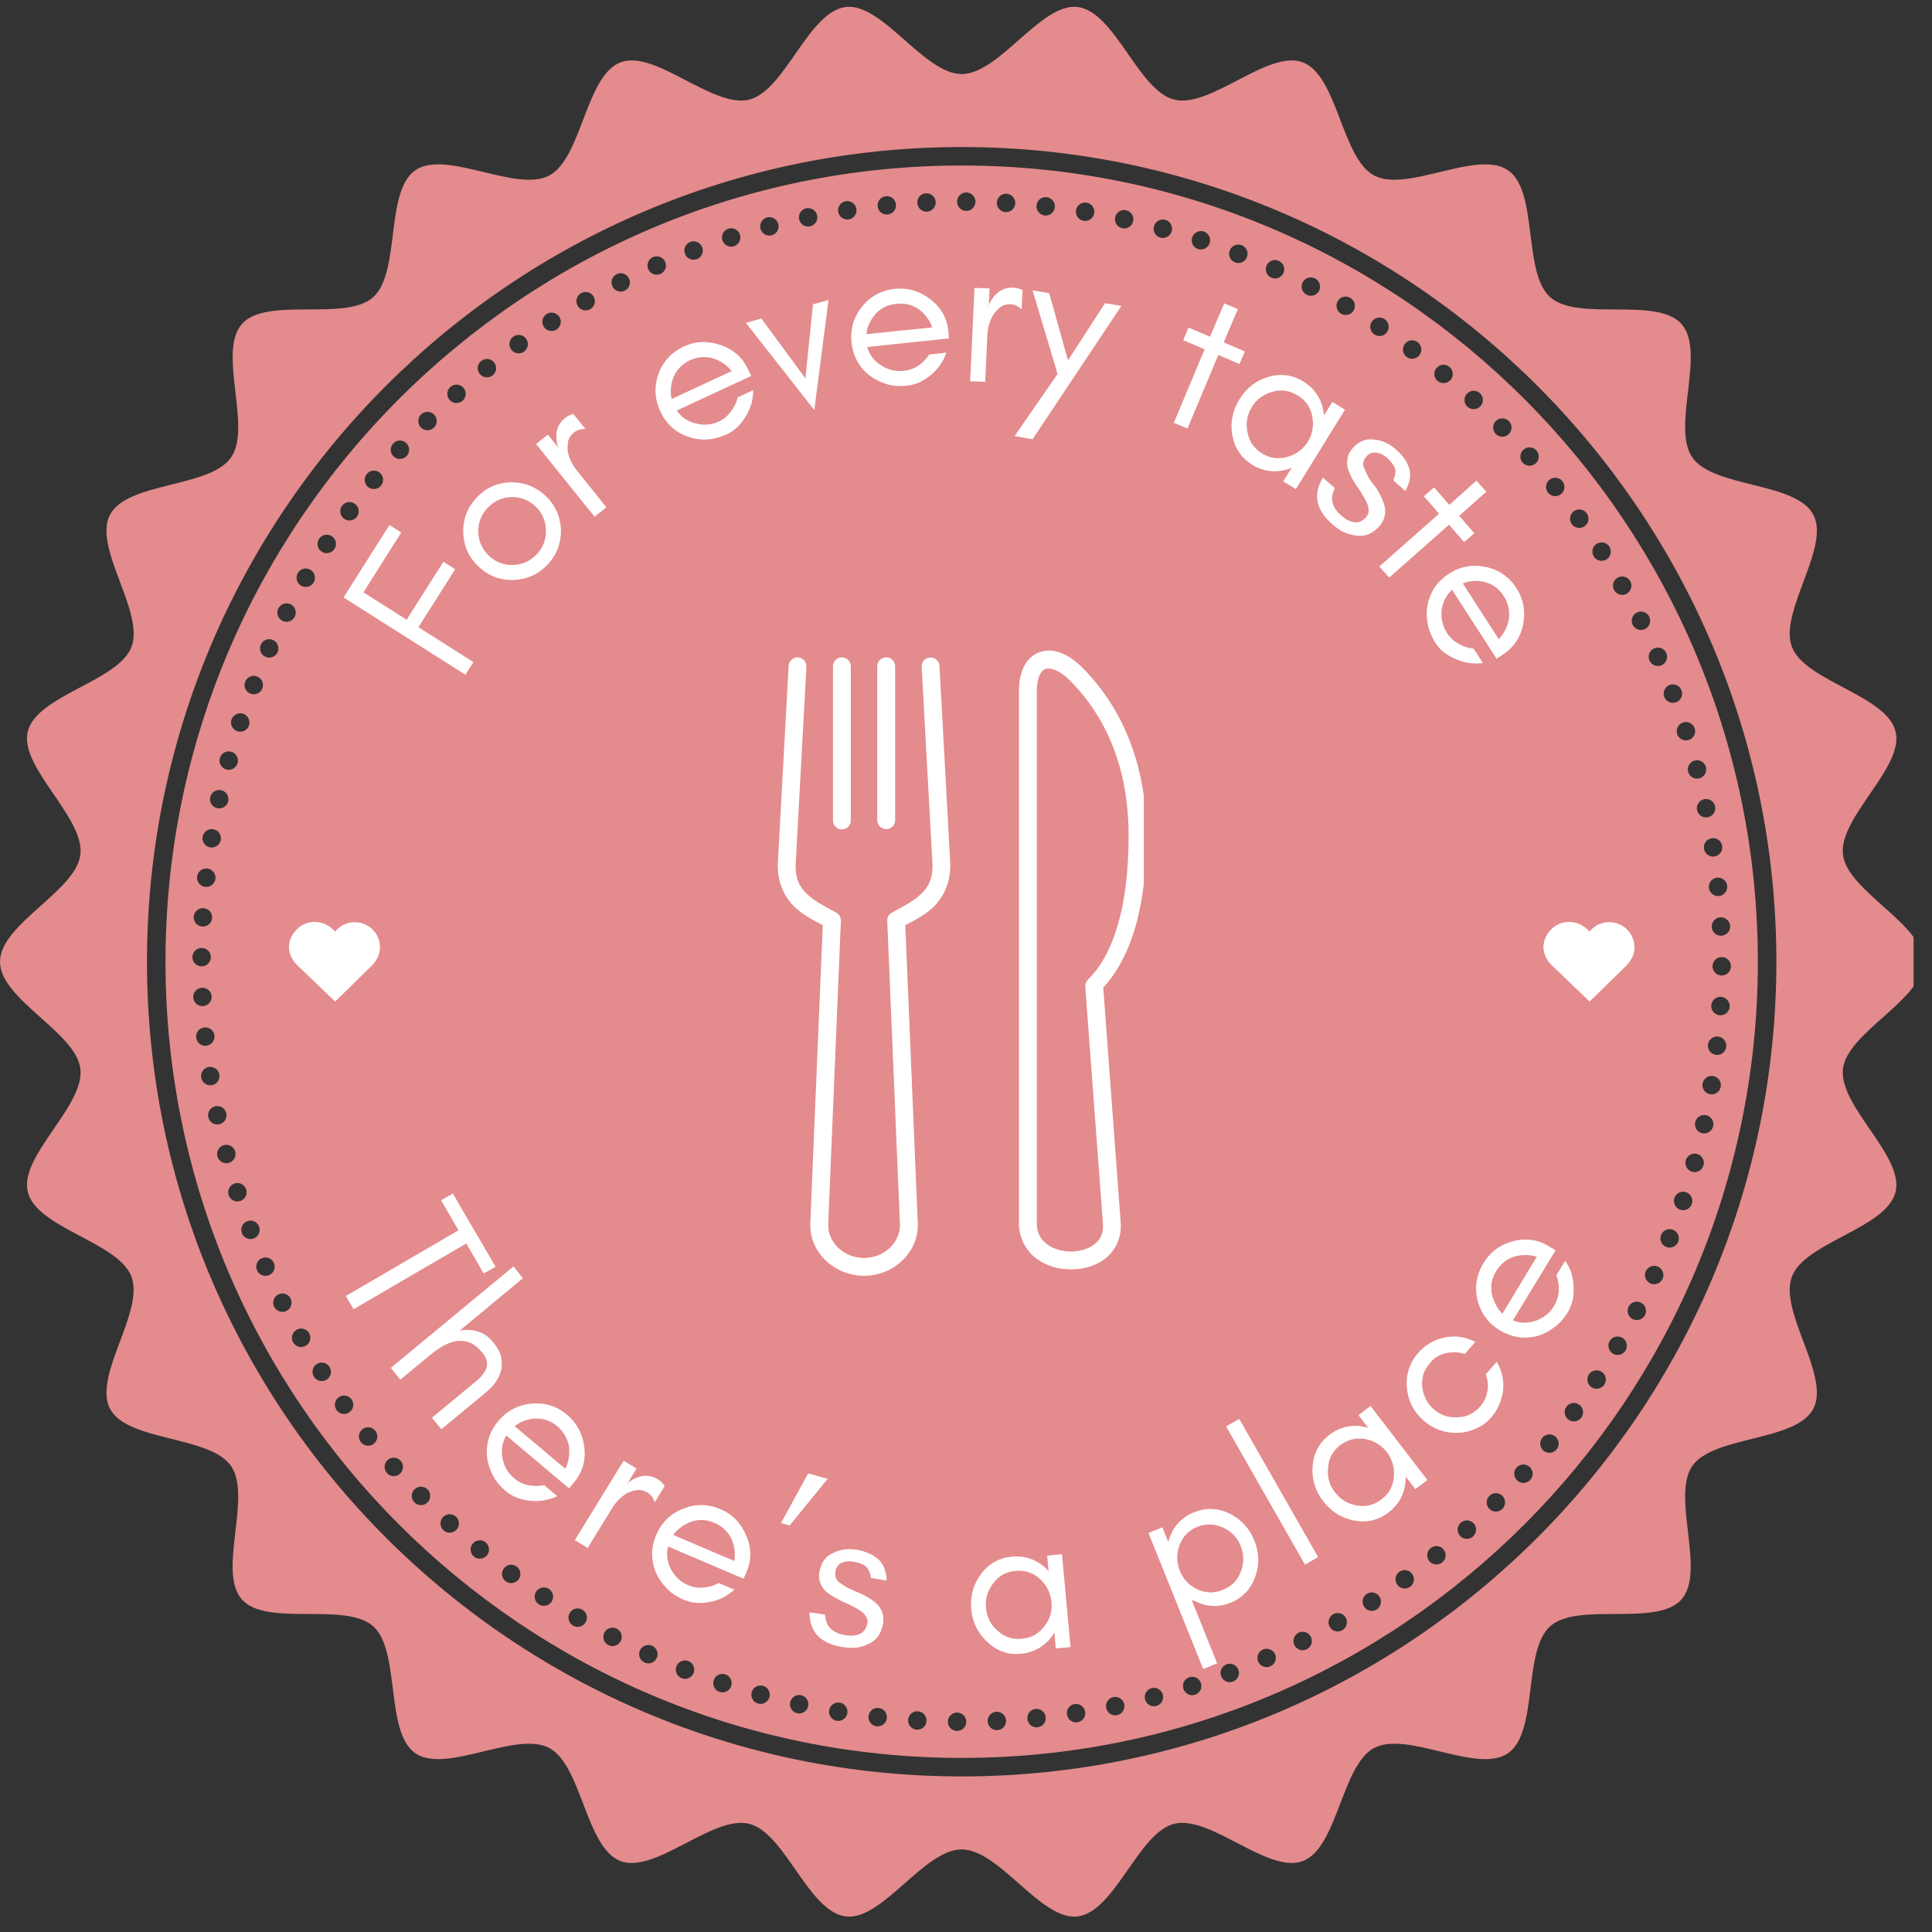 <svg xmlns="http://www.w3.org/2000/svg" xmlns:xlink="http://www.w3.org/1999/xlink" width="150" zoomAndPan="magnify" viewBox="0 0 112.5 112.5" height="150" preserveAspectRatio="xMidYMid meet" version="1.0"><rect x="0" y="0" width="112.5" height="112.5" fill="#333333" stroke="none"/><defs><g/><clipPath id="32be077fbc"><path d="M 0 0.395 L 111.426 0.395 L 111.426 111.605 L 0 111.605 Z M 0 0.395 " clip-rule="nonzero"/></clipPath><clipPath id="c0bfb034e8"><path d="M 16.828 53.664 L 22.133 53.664 L 22.133 58.32 L 16.828 58.32 Z M 16.828 53.664 " clip-rule="nonzero"/></clipPath><clipPath id="1bf6f4fc6c"><path d="M 17.039 54.422 C 16.609 55.133 16.91 55.82 17.293 56.188 L 19.516 58.32 L 21.691 56.191 C 22.047 55.801 22.18 55.383 22.105 54.918 C 22.004 54.277 21.473 53.777 20.82 53.707 C 20.418 53.664 20.031 53.777 19.727 54.027 C 19.645 54.094 19.574 54.172 19.508 54.254 C 19.434 54.16 19.348 54.074 19.246 53.996 C 18.898 53.734 18.457 53.629 18.031 53.711 C 17.629 53.789 17.266 54.047 17.039 54.422 Z M 17.039 54.422 " clip-rule="nonzero"/></clipPath><clipPath id="fc4ac73cd7"><path d="M 89.875 53.664 L 95.184 53.664 L 95.184 58.32 L 89.875 58.32 Z M 89.875 53.664 " clip-rule="nonzero"/></clipPath><clipPath id="e806de191b"><path d="M 90.086 54.422 C 89.656 55.133 89.961 55.82 90.34 56.188 L 92.562 58.32 L 94.738 56.191 C 95.094 55.801 95.23 55.383 95.152 54.918 C 95.051 54.277 94.52 53.777 93.867 53.707 C 93.465 53.664 93.078 53.777 92.773 54.027 C 92.695 54.094 92.621 54.172 92.559 54.254 C 92.48 54.16 92.395 54.074 92.293 53.996 C 91.945 53.734 91.504 53.629 91.078 53.711 C 90.676 53.789 90.312 54.047 90.086 54.422 Z M 90.086 54.422 " clip-rule="nonzero"/></clipPath><clipPath id="fd5fc8f3b4"><path d="M 45.234 38 L 56 38 L 56 74.309 L 45.234 74.309 Z M 45.234 38 " clip-rule="nonzero"/></clipPath><clipPath id="cef360cbfc"><path d="M 59 37.676 L 66.605 37.676 L 66.605 74 L 59 74 Z M 59 37.676 " clip-rule="nonzero"/></clipPath></defs><g clip-path="url(#32be077fbc)"><path fill="#e48b8d" d="M 56 103.441 C 29.84 103.441 8.559 82.16 8.559 56 C 8.559 29.844 29.84 8.562 56 8.562 C 82.156 8.562 103.438 29.844 103.438 56 C 103.438 82.16 82.156 103.441 56 103.441 Z M 111.996 56 C 111.996 53.805 107.57 51.895 107.316 49.766 C 107.055 47.59 110.895 44.684 110.379 42.598 C 109.859 40.477 105.105 39.68 104.344 37.668 C 103.57 35.629 106.594 31.883 105.59 29.973 C 104.578 28.047 99.773 28.418 98.543 26.637 C 97.309 24.852 99.352 20.488 97.914 18.867 C 96.473 17.246 91.898 18.75 90.273 17.309 C 88.652 15.871 89.598 11.148 87.812 9.914 C 86.031 8.684 81.949 11.234 80.023 10.223 C 78.113 9.215 77.898 4.402 75.859 3.629 C 73.848 2.863 70.496 6.324 68.375 5.801 C 66.285 5.289 64.922 0.668 62.746 0.406 C 60.617 0.152 58.195 4.312 56 4.312 C 53.801 4.312 51.379 0.152 49.25 0.406 C 47.074 0.668 45.711 5.289 43.621 5.801 C 41.5 6.324 38.152 2.863 36.137 3.629 C 34.098 4.402 33.887 9.215 31.977 10.223 C 30.051 11.234 25.965 8.684 24.184 9.914 C 22.398 11.148 23.344 15.871 21.723 17.309 C 20.102 18.75 15.523 17.242 14.086 18.867 C 12.648 20.488 14.688 24.852 13.453 26.637 C 12.223 28.418 7.418 28.047 6.406 29.973 C 5.402 31.883 8.43 35.629 7.656 37.668 C 6.891 39.68 2.137 40.477 1.617 42.598 C 1.105 44.684 4.941 47.59 4.68 49.766 C 4.426 51.895 0 53.805 0 56 C 0 58.199 4.426 60.105 4.68 62.234 C 4.941 64.41 1.105 67.316 1.617 69.402 C 2.137 71.527 6.891 72.32 7.652 74.336 C 8.426 76.371 5.402 80.117 6.406 82.031 C 7.418 83.953 12.223 83.586 13.453 85.363 C 14.688 87.152 12.648 91.512 14.082 93.133 C 15.523 94.758 20.098 93.254 21.723 94.691 C 23.344 96.129 22.398 100.852 24.184 102.09 C 25.965 103.32 30.047 100.766 31.973 101.781 C 33.887 102.785 34.098 107.598 36.137 108.371 C 38.152 109.137 41.5 105.68 43.621 106.199 C 45.711 106.711 47.074 111.332 49.25 111.594 C 51.379 111.852 53.801 107.691 56 107.691 C 58.195 107.691 60.617 111.852 62.746 111.594 C 64.922 111.332 66.285 106.711 68.375 106.199 C 70.496 105.68 73.848 109.137 75.859 108.371 C 77.898 107.598 78.113 102.785 80.023 101.781 C 81.949 100.766 86.031 103.32 87.812 102.09 C 89.598 100.852 88.652 96.129 90.273 94.691 C 91.898 93.254 96.473 94.758 97.914 93.133 C 99.348 91.512 97.309 87.152 98.543 85.363 C 99.773 83.586 104.578 83.957 105.59 82.031 C 106.594 80.117 103.57 76.375 104.344 74.336 C 105.105 72.32 109.859 71.527 110.379 69.402 C 110.895 67.316 107.055 64.41 107.316 62.234 C 107.57 60.105 111.996 58.199 111.996 56 " fill-opacity="1" fill-rule="nonzero"/></g><path fill="#e48b8d" d="M 100.184 59.121 C 100.172 59.121 100.164 59.121 100.152 59.121 C 100.012 59.113 99.879 59.051 99.781 58.941 C 99.688 58.836 99.637 58.699 99.645 58.555 C 99.652 58.414 99.715 58.281 99.824 58.184 C 99.93 58.09 100.066 58.039 100.211 58.047 C 100.504 58.062 100.73 58.316 100.719 58.613 C 100.703 58.898 100.465 59.121 100.184 59.121 Z M 100.324 61.309 C 100.227 61.387 100.109 61.43 99.988 61.43 C 99.969 61.43 99.949 61.43 99.93 61.426 C 99.633 61.395 99.422 61.129 99.453 60.836 C 99.469 60.695 99.535 60.566 99.648 60.477 C 99.758 60.387 99.898 60.344 100.043 60.359 C 100.184 60.375 100.312 60.445 100.402 60.555 C 100.492 60.668 100.535 60.805 100.52 60.949 C 100.504 61.09 100.434 61.219 100.324 61.309 Z M 99.984 63.621 C 99.891 63.688 99.781 63.727 99.672 63.727 C 99.641 63.727 99.613 63.723 99.586 63.719 C 99.293 63.672 99.094 63.395 99.141 63.105 C 99.164 62.961 99.238 62.84 99.355 62.754 C 99.469 62.668 99.613 62.637 99.754 62.656 C 99.895 62.68 100.02 62.758 100.105 62.871 C 100.188 62.988 100.223 63.129 100.199 63.273 C 100.176 63.414 100.102 63.539 99.984 63.621 Z M 99.758 65.574 C 99.727 65.715 99.645 65.836 99.523 65.914 C 99.438 65.969 99.336 66 99.234 66 C 99.195 66 99.16 65.996 99.121 65.988 C 98.832 65.926 98.648 65.641 98.707 65.352 C 98.77 65.062 99.055 64.879 99.344 64.938 C 99.484 64.969 99.605 65.051 99.684 65.172 C 99.762 65.293 99.789 65.438 99.758 65.574 Z M 99.195 67.852 C 99.16 67.988 99.07 68.105 98.949 68.18 C 98.863 68.227 98.773 68.25 98.68 68.25 C 98.633 68.25 98.586 68.242 98.539 68.23 C 98.402 68.195 98.285 68.105 98.215 67.98 C 98.141 67.859 98.125 67.711 98.16 67.574 C 98.199 67.438 98.285 67.32 98.41 67.25 C 98.535 67.176 98.68 67.156 98.816 67.195 C 98.957 67.23 99.07 67.32 99.145 67.445 C 99.215 67.57 99.234 67.715 99.195 67.852 Z M 98.516 70.098 C 98.473 70.234 98.379 70.344 98.25 70.41 C 98.176 70.449 98.09 70.469 98.008 70.469 C 97.953 70.469 97.895 70.457 97.84 70.441 C 97.707 70.398 97.594 70.301 97.531 70.176 C 97.465 70.047 97.453 69.902 97.496 69.766 C 97.543 69.629 97.637 69.52 97.766 69.453 C 97.891 69.387 98.039 69.375 98.172 69.422 C 98.309 69.465 98.422 69.559 98.484 69.688 C 98.551 69.816 98.562 69.961 98.516 70.098 Z M 97.723 72.301 C 97.641 72.516 97.434 72.648 97.219 72.648 C 97.156 72.648 97.09 72.637 97.027 72.613 C 96.754 72.504 96.613 72.195 96.719 71.918 C 96.773 71.785 96.871 71.68 97.004 71.621 C 97.133 71.562 97.281 71.559 97.414 71.609 C 97.547 71.66 97.652 71.762 97.711 71.891 C 97.77 72.023 97.773 72.168 97.723 72.301 Z M 96.812 74.465 C 96.754 74.594 96.648 74.695 96.512 74.746 C 96.449 74.77 96.387 74.781 96.32 74.781 C 96.246 74.781 96.172 74.766 96.102 74.734 C 95.973 74.676 95.871 74.57 95.82 74.438 C 95.77 74.305 95.773 74.156 95.832 74.027 C 95.891 73.898 95.996 73.797 96.129 73.746 C 96.262 73.695 96.41 73.695 96.539 73.754 C 96.668 73.812 96.77 73.918 96.82 74.055 C 96.875 74.188 96.871 74.332 96.812 74.465 Z M 95.789 76.574 C 95.723 76.703 95.613 76.797 95.477 76.84 C 95.422 76.859 95.367 76.867 95.312 76.867 C 95.227 76.867 95.145 76.848 95.066 76.809 C 94.938 76.742 94.844 76.633 94.801 76.496 C 94.758 76.359 94.77 76.215 94.832 76.086 C 94.898 75.961 95.008 75.867 95.145 75.82 C 95.281 75.777 95.426 75.789 95.555 75.852 C 95.684 75.918 95.777 76.027 95.82 76.164 C 95.867 76.301 95.855 76.449 95.789 76.574 Z M 94.73 34.566 C 94.645 34.617 94.555 34.641 94.461 34.641 C 94.414 34.641 94.367 34.633 94.32 34.621 C 94.184 34.586 94.066 34.496 93.996 34.371 C 93.926 34.246 93.906 34.105 93.941 33.965 C 93.98 33.824 94.066 33.711 94.191 33.641 C 94.449 33.492 94.777 33.578 94.926 33.836 C 95.07 34.09 94.984 34.422 94.73 34.566 Z M 94.66 78.629 C 94.559 78.801 94.379 78.898 94.191 78.898 C 94.102 78.898 94.008 78.875 93.926 78.824 C 93.801 78.754 93.711 78.637 93.676 78.5 C 93.637 78.359 93.656 78.215 93.73 78.094 C 93.801 77.969 93.914 77.879 94.055 77.844 C 94.191 77.805 94.336 77.824 94.461 77.895 C 94.586 77.969 94.676 78.082 94.711 78.223 C 94.75 78.359 94.73 78.504 94.66 78.629 Z M 93.555 32.57 C 93.465 32.629 93.363 32.656 93.262 32.656 C 93.086 32.656 92.914 32.57 92.812 32.414 C 92.648 32.164 92.723 31.832 92.969 31.672 C 93.215 31.508 93.551 31.578 93.711 31.828 C 93.871 32.074 93.801 32.41 93.555 32.57 Z M 93.422 80.621 C 93.344 80.742 93.223 80.824 93.082 80.855 C 93.047 80.863 93.008 80.867 92.969 80.867 C 92.867 80.867 92.766 80.836 92.68 80.781 C 92.559 80.699 92.477 80.582 92.445 80.441 C 92.414 80.301 92.441 80.156 92.52 80.035 C 92.68 79.789 93.016 79.719 93.262 79.879 C 93.512 80.039 93.582 80.375 93.422 80.621 Z M 91.961 30.738 C 91.797 30.738 91.633 30.664 91.527 30.52 C 91.441 30.402 91.41 30.262 91.43 30.117 C 91.453 29.977 91.527 29.852 91.645 29.77 C 91.762 29.684 91.902 29.652 92.043 29.672 C 92.188 29.695 92.309 29.773 92.395 29.887 C 92.57 30.125 92.516 30.461 92.273 30.637 C 92.18 30.707 92.07 30.738 91.961 30.738 Z M 92.082 82.547 C 91.996 82.664 91.871 82.738 91.73 82.762 C 91.703 82.766 91.672 82.766 91.645 82.766 C 91.531 82.766 91.422 82.73 91.332 82.664 C 91.094 82.492 91.039 82.156 91.211 81.914 C 91.387 81.676 91.723 81.621 91.961 81.797 C 92.199 81.969 92.254 82.305 92.082 82.547 Z M 90.898 28.773 C 90.801 28.852 90.68 28.891 90.562 28.891 C 90.406 28.891 90.25 28.824 90.145 28.695 C 90.055 28.582 90.012 28.441 90.027 28.301 C 90.043 28.156 90.113 28.027 90.223 27.938 C 90.336 27.848 90.477 27.805 90.617 27.824 C 90.762 27.836 90.887 27.906 90.977 28.02 C 91.066 28.129 91.109 28.27 91.094 28.41 C 91.082 28.555 91.012 28.684 90.898 28.773 Z M 90.641 84.398 C 90.535 84.527 90.379 84.598 90.223 84.598 C 90.105 84.598 89.988 84.559 89.887 84.477 C 89.656 84.289 89.621 83.953 89.809 83.723 C 89.996 83.492 90.332 83.457 90.562 83.645 C 90.793 83.828 90.828 84.168 90.641 84.398 Z M 89.426 26.984 C 89.324 27.074 89.195 27.121 89.066 27.121 C 88.922 27.121 88.773 27.062 88.668 26.945 C 88.57 26.836 88.523 26.699 88.531 26.559 C 88.539 26.414 88.602 26.281 88.707 26.188 C 88.926 25.988 89.266 26.008 89.465 26.227 C 89.664 26.445 89.645 26.785 89.426 26.984 Z M 89.109 86.172 C 89.012 86.277 88.883 86.34 88.738 86.348 C 88.727 86.348 88.719 86.352 88.707 86.352 C 88.574 86.352 88.449 86.301 88.352 86.211 C 88.129 86.016 88.113 85.676 88.309 85.453 C 88.512 85.234 88.852 85.219 89.066 85.414 C 89.176 85.512 89.238 85.645 89.246 85.785 C 89.254 85.93 89.203 86.066 89.109 86.172 Z M 87.859 25.273 C 87.758 25.379 87.621 25.43 87.48 25.43 C 87.344 25.43 87.207 25.379 87.102 25.273 C 86.895 25.066 86.895 24.727 87.102 24.516 C 87.312 24.309 87.652 24.309 87.859 24.516 C 88.07 24.727 88.07 25.066 87.859 25.273 Z M 87.484 87.863 C 87.379 87.969 87.242 88.02 87.105 88.02 C 86.969 88.02 86.832 87.969 86.727 87.863 C 86.516 87.656 86.516 87.312 86.727 87.105 C 86.934 86.895 87.273 86.895 87.484 87.105 C 87.691 87.312 87.691 87.656 87.484 87.863 Z M 86.211 23.648 C 86.105 23.766 85.957 23.824 85.812 23.824 C 85.684 23.824 85.555 23.781 85.453 23.688 C 85.234 23.488 85.215 23.152 85.414 22.93 C 85.613 22.711 85.949 22.695 86.172 22.891 C 86.391 23.09 86.406 23.43 86.211 23.648 Z M 85.773 89.469 C 85.672 89.559 85.547 89.605 85.414 89.605 C 85.406 89.605 85.395 89.605 85.387 89.605 C 85.242 89.598 85.109 89.535 85.016 89.43 C 84.816 89.207 84.836 88.867 85.055 88.672 C 85.273 88.473 85.613 88.488 85.812 88.711 C 85.91 88.816 85.957 88.953 85.949 89.098 C 85.941 89.238 85.879 89.371 85.773 89.469 Z M 84.477 22.109 L 84.473 22.113 C 84.367 22.242 84.215 22.309 84.059 22.309 C 83.938 22.309 83.82 22.27 83.723 22.191 C 83.609 22.102 83.539 21.973 83.523 21.828 C 83.512 21.688 83.551 21.547 83.641 21.438 C 83.828 21.207 84.168 21.172 84.395 21.359 C 84.625 21.543 84.66 21.883 84.477 22.109 Z M 83.98 90.98 C 83.883 91.062 83.762 91.098 83.645 91.098 C 83.488 91.098 83.332 91.031 83.227 90.902 C 83.039 90.672 83.074 90.332 83.305 90.148 C 83.535 89.961 83.875 89.996 84.059 90.227 C 84.148 90.336 84.191 90.477 84.176 90.621 C 84.16 90.762 84.094 90.891 83.98 90.98 Z M 82.664 20.668 C 82.578 20.785 82.453 20.859 82.312 20.883 C 82.285 20.887 82.254 20.891 82.227 20.891 C 82.113 20.891 82.004 20.855 81.914 20.785 C 81.797 20.703 81.723 20.578 81.699 20.438 C 81.676 20.297 81.711 20.152 81.793 20.039 C 81.879 19.922 82.004 19.844 82.145 19.824 C 82.285 19.801 82.43 19.836 82.543 19.918 C 82.66 20.004 82.734 20.129 82.758 20.27 C 82.781 20.41 82.746 20.551 82.664 20.668 Z M 82.113 92.398 C 82.016 92.465 81.906 92.5 81.797 92.5 C 81.633 92.5 81.469 92.422 81.363 92.277 C 81.188 92.039 81.242 91.703 81.48 91.527 C 81.719 91.355 82.055 91.406 82.23 91.648 C 82.402 91.887 82.352 92.223 82.113 92.398 Z M 80.777 19.32 C 80.699 19.441 80.578 19.523 80.438 19.555 C 80.402 19.562 80.363 19.566 80.328 19.566 C 80.223 19.566 80.121 19.535 80.035 19.477 C 79.914 19.402 79.832 19.281 79.801 19.141 C 79.773 19 79.797 18.855 79.875 18.738 C 79.957 18.617 80.074 18.535 80.215 18.504 C 80.355 18.473 80.5 18.5 80.617 18.578 C 80.867 18.738 80.938 19.07 80.777 19.32 Z M 80.172 93.715 C 80.082 93.773 79.98 93.801 79.879 93.801 C 79.703 93.801 79.531 93.715 79.43 93.555 C 79.352 93.438 79.324 93.293 79.355 93.152 C 79.383 93.012 79.465 92.891 79.586 92.812 C 79.707 92.734 79.852 92.711 79.992 92.738 C 80.133 92.77 80.25 92.852 80.328 92.973 C 80.488 93.219 80.418 93.551 80.172 93.715 Z M 78.824 18.074 C 78.75 18.199 78.637 18.285 78.496 18.324 C 78.449 18.336 78.402 18.344 78.359 18.344 C 78.266 18.344 78.172 18.316 78.09 18.27 C 77.836 18.121 77.746 17.793 77.895 17.539 C 77.965 17.414 78.082 17.324 78.219 17.289 C 78.359 17.25 78.504 17.27 78.625 17.344 C 78.883 17.488 78.969 17.82 78.824 18.074 Z M 78.164 94.926 C 78.082 94.977 77.988 95 77.898 95 C 77.852 95 77.805 94.992 77.758 94.98 C 77.617 94.945 77.504 94.855 77.43 94.73 C 77.359 94.605 77.34 94.461 77.379 94.324 C 77.414 94.184 77.504 94.07 77.629 93.996 C 77.75 93.926 77.895 93.906 78.035 93.945 C 78.172 93.98 78.289 94.07 78.359 94.195 C 78.508 94.449 78.418 94.777 78.164 94.926 Z M 76.809 16.934 C 76.711 17.117 76.523 17.223 76.328 17.223 C 76.246 17.223 76.164 17.207 76.086 17.164 C 75.824 17.031 75.719 16.707 75.852 16.445 C 75.984 16.184 76.309 16.074 76.57 16.211 C 76.836 16.344 76.941 16.668 76.809 16.934 Z M 76.363 95.723 C 76.32 95.859 76.223 95.969 76.098 96.035 C 76.02 96.074 75.938 96.094 75.852 96.094 C 75.797 96.094 75.742 96.082 75.688 96.066 C 75.551 96.023 75.441 95.926 75.375 95.801 C 75.242 95.535 75.348 95.211 75.609 95.078 C 75.738 95.012 75.883 95 76.02 95.047 C 76.156 95.09 76.266 95.184 76.332 95.312 C 76.395 95.441 76.406 95.586 76.363 95.723 Z M 74.734 15.898 C 74.676 16.027 74.57 16.129 74.438 16.18 C 74.375 16.203 74.309 16.215 74.242 16.215 C 74.168 16.215 74.094 16.199 74.027 16.168 C 73.895 16.109 73.793 16.004 73.742 15.871 C 73.691 15.738 73.695 15.59 73.754 15.461 C 73.812 15.328 73.918 15.23 74.051 15.176 C 74.184 15.125 74.332 15.129 74.461 15.188 C 74.594 15.246 74.691 15.352 74.746 15.484 C 74.797 15.621 74.793 15.766 74.734 15.898 Z M 73.973 97.031 C 73.902 97.062 73.828 97.078 73.758 97.078 C 73.551 97.078 73.355 96.957 73.266 96.758 C 73.145 96.488 73.27 96.172 73.539 96.051 C 73.809 95.934 74.125 96.055 74.246 96.324 C 74.367 96.594 74.242 96.91 73.973 97.031 Z M 72.609 14.969 L 72.609 14.973 C 72.559 15.105 72.457 15.211 72.328 15.27 C 72.258 15.301 72.184 15.316 72.109 15.316 C 72.043 15.316 71.98 15.305 71.914 15.277 C 71.781 15.227 71.676 15.129 71.617 14.996 C 71.559 14.863 71.555 14.719 71.609 14.586 C 71.66 14.453 71.758 14.348 71.891 14.289 C 72.02 14.23 72.168 14.227 72.301 14.277 C 72.578 14.383 72.715 14.695 72.609 14.969 Z M 72.102 97.633 C 72.043 97.766 71.934 97.863 71.801 97.914 C 71.738 97.938 71.676 97.953 71.609 97.953 C 71.535 97.953 71.461 97.938 71.391 97.906 C 71.262 97.848 71.16 97.742 71.109 97.605 C 71.004 97.332 71.141 97.02 71.418 96.914 C 71.691 96.809 72.004 96.945 72.109 97.223 C 72.16 97.355 72.156 97.5 72.102 97.633 Z M 70.438 14.156 C 70.395 14.293 70.301 14.406 70.172 14.469 C 70.098 14.508 70.012 14.527 69.93 14.527 C 69.875 14.527 69.816 14.52 69.762 14.504 C 69.625 14.457 69.516 14.363 69.449 14.234 C 69.387 14.109 69.375 13.961 69.418 13.824 C 69.512 13.547 69.816 13.391 70.094 13.48 C 70.23 13.527 70.34 13.621 70.406 13.75 C 70.473 13.875 70.484 14.023 70.438 14.156 Z M 69.898 98.418 C 69.832 98.547 69.723 98.641 69.586 98.684 C 69.531 98.703 69.477 98.711 69.418 98.711 C 69.336 98.711 69.254 98.691 69.176 98.652 C 69.051 98.586 68.953 98.477 68.91 98.34 C 68.867 98.203 68.879 98.059 68.941 97.93 C 69.008 97.805 69.117 97.711 69.254 97.664 C 69.539 97.574 69.84 97.727 69.93 98.008 C 69.977 98.145 69.965 98.289 69.898 98.418 Z M 68.23 13.461 C 68.191 13.598 68.102 13.711 67.98 13.785 C 67.898 13.832 67.805 13.855 67.711 13.855 C 67.664 13.855 67.621 13.852 67.574 13.84 C 67.434 13.801 67.32 13.711 67.246 13.59 C 67.176 13.465 67.156 13.32 67.195 13.18 C 67.23 13.043 67.32 12.93 67.441 12.855 C 67.566 12.785 67.711 12.766 67.852 12.801 C 67.988 12.84 68.105 12.93 68.176 13.051 C 68.246 13.176 68.266 13.32 68.23 13.461 Z M 67.66 99.086 C 67.586 99.211 67.473 99.301 67.332 99.336 C 67.285 99.352 67.242 99.355 67.195 99.355 C 66.957 99.355 66.742 99.199 66.676 98.957 C 66.602 98.672 66.77 98.379 67.055 98.301 C 67.34 98.223 67.637 98.395 67.711 98.68 C 67.75 98.82 67.73 98.965 67.66 99.086 Z M 65.984 12.879 C 65.957 13.02 65.875 13.137 65.754 13.215 C 65.664 13.273 65.566 13.301 65.461 13.301 C 65.426 13.301 65.387 13.297 65.352 13.289 C 65.062 13.23 64.875 12.945 64.938 12.656 C 64.965 12.516 65.051 12.395 65.168 12.316 C 65.289 12.238 65.43 12.211 65.574 12.242 C 65.863 12.301 66.047 12.59 65.984 12.879 Z M 65.051 99.871 C 65.012 99.879 64.977 99.883 64.938 99.883 C 64.691 99.883 64.469 99.711 64.414 99.457 C 64.383 99.316 64.41 99.176 64.488 99.055 C 64.566 98.934 64.688 98.852 64.828 98.82 C 64.965 98.793 65.109 98.816 65.23 98.898 C 65.352 98.977 65.434 99.094 65.465 99.234 C 65.523 99.523 65.34 99.809 65.051 99.871 Z M 63.184 12.867 C 63.156 12.867 63.129 12.863 63.102 12.859 C 62.809 12.812 62.609 12.539 62.656 12.246 C 62.703 11.953 62.977 11.754 63.27 11.801 C 63.41 11.824 63.535 11.898 63.621 12.016 C 63.703 12.129 63.738 12.273 63.715 12.414 C 63.672 12.676 63.445 12.867 63.184 12.867 Z M 63.094 100.07 C 63.008 100.188 62.883 100.262 62.742 100.285 C 62.715 100.289 62.688 100.293 62.656 100.293 C 62.398 100.293 62.172 100.102 62.129 99.84 C 62.082 99.547 62.281 99.273 62.574 99.227 C 62.715 99.207 62.859 99.238 62.973 99.32 C 63.09 99.406 63.164 99.531 63.188 99.672 C 63.211 99.812 63.176 99.953 63.094 100.07 Z M 61.422 12.07 C 61.395 12.344 61.16 12.551 60.891 12.551 C 60.871 12.551 60.852 12.551 60.836 12.547 C 60.539 12.516 60.328 12.25 60.355 11.957 C 60.387 11.664 60.648 11.449 60.945 11.48 C 61.238 11.512 61.453 11.777 61.422 12.07 Z M 60.777 100.383 C 60.688 100.492 60.559 100.562 60.414 100.578 C 60.395 100.578 60.379 100.582 60.359 100.582 C 60.234 100.582 60.117 100.539 60.02 100.461 C 59.91 100.371 59.84 100.242 59.824 100.102 C 59.812 99.957 59.852 99.816 59.941 99.707 C 60.031 99.594 60.16 99.523 60.305 99.512 C 60.445 99.496 60.586 99.535 60.695 99.629 C 60.809 99.719 60.879 99.844 60.891 99.988 C 60.906 100.129 60.867 100.27 60.777 100.383 Z M 58.941 12.215 C 58.84 12.305 58.715 12.355 58.582 12.355 C 58.574 12.355 58.562 12.355 58.555 12.352 C 58.41 12.344 58.277 12.281 58.184 12.176 C 58.086 12.07 58.039 11.934 58.047 11.789 C 58.055 11.648 58.117 11.516 58.223 11.418 C 58.328 11.324 58.469 11.273 58.609 11.281 C 58.754 11.289 58.883 11.352 58.98 11.457 C 59.074 11.566 59.125 11.703 59.117 11.848 C 59.109 11.988 59.047 12.121 58.941 12.215 Z M 58.445 100.57 C 58.352 100.676 58.219 100.738 58.074 100.746 C 58.066 100.746 58.055 100.746 58.047 100.746 C 57.914 100.746 57.789 100.699 57.688 100.609 C 57.582 100.516 57.52 100.383 57.512 100.238 C 57.496 99.945 57.727 99.691 58.02 99.676 C 58.16 99.668 58.301 99.719 58.406 99.812 C 58.512 99.91 58.574 100.039 58.582 100.184 C 58.59 100.328 58.543 100.465 58.445 100.57 Z M 56.266 12.281 C 55.969 12.281 55.73 12.039 55.73 11.742 C 55.73 11.449 55.969 11.207 56.266 11.207 C 56.562 11.207 56.801 11.449 56.801 11.742 C 56.801 12.039 56.562 12.281 56.266 12.281 Z M 55.73 100.793 C 55.434 100.793 55.195 100.555 55.195 100.258 C 55.195 99.961 55.434 99.723 55.73 99.723 C 56.027 99.723 56.266 99.961 56.266 100.258 C 56.266 100.555 56.027 100.793 55.73 100.793 Z M 54.484 11.762 C 54.492 11.906 54.441 12.043 54.348 12.148 C 54.25 12.254 54.121 12.316 53.977 12.324 C 53.969 12.328 53.957 12.328 53.949 12.328 C 53.816 12.328 53.688 12.277 53.59 12.188 C 53.484 12.094 53.422 11.961 53.414 11.816 C 53.406 11.676 53.453 11.539 53.551 11.43 C 53.645 11.324 53.777 11.262 53.922 11.254 C 54.066 11.25 54.203 11.297 54.309 11.391 C 54.414 11.488 54.477 11.617 54.484 11.762 Z M 53.414 100.719 C 53.406 100.719 53.398 100.719 53.387 100.719 C 53.094 100.703 52.863 100.449 52.879 100.156 C 52.887 100.012 52.949 99.879 53.055 99.785 C 53.164 99.688 53.297 99.637 53.445 99.648 C 53.738 99.664 53.965 99.918 53.949 100.211 C 53.938 100.496 53.699 100.719 53.414 100.719 Z M 51.695 12.492 C 51.676 12.492 51.656 12.492 51.637 12.492 C 51.516 12.492 51.398 12.453 51.301 12.375 C 51.188 12.285 51.121 12.156 51.105 12.012 C 51.09 11.871 51.133 11.73 51.223 11.621 C 51.312 11.508 51.438 11.441 51.582 11.426 C 51.723 11.406 51.863 11.449 51.977 11.539 C 52.086 11.633 52.156 11.758 52.172 11.902 C 52.203 12.195 51.988 12.461 51.695 12.492 Z M 51.441 100.406 C 51.348 100.484 51.23 100.523 51.109 100.523 C 51.09 100.523 51.07 100.523 51.051 100.52 C 50.91 100.508 50.781 100.438 50.691 100.324 C 50.602 100.215 50.559 100.074 50.574 99.934 L 50.574 99.93 C 50.59 99.789 50.656 99.66 50.77 99.57 C 50.883 99.48 51.02 99.438 51.164 99.453 C 51.305 99.469 51.434 99.539 51.523 99.648 C 51.613 99.762 51.656 99.902 51.641 100.043 C 51.625 100.188 51.555 100.316 51.441 100.406 Z M 49.773 12.562 C 49.688 12.676 49.562 12.754 49.422 12.777 C 49.395 12.781 49.367 12.781 49.34 12.781 C 49.078 12.781 48.852 12.594 48.809 12.332 C 48.785 12.188 48.82 12.047 48.906 11.93 C 48.988 11.816 49.113 11.738 49.254 11.715 C 49.547 11.672 49.824 11.871 49.867 12.164 C 49.891 12.305 49.855 12.445 49.773 12.562 Z M 48.812 100.207 C 48.785 100.207 48.754 100.207 48.727 100.203 C 48.434 100.156 48.234 99.879 48.281 99.59 L 48.281 99.586 C 48.328 99.297 48.602 99.098 48.895 99.141 C 49.188 99.188 49.387 99.465 49.34 99.754 C 49.301 100.02 49.07 100.207 48.812 100.207 Z M 47.168 13.18 C 47.133 13.188 47.094 13.191 47.059 13.191 C 46.809 13.191 46.586 13.02 46.531 12.766 C 46.473 12.477 46.656 12.191 46.945 12.129 C 47.234 12.07 47.52 12.254 47.582 12.543 C 47.645 12.832 47.457 13.117 47.168 13.18 Z M 47.059 99.348 C 47.031 99.488 46.945 99.609 46.828 99.688 C 46.738 99.742 46.641 99.773 46.535 99.773 C 46.5 99.773 46.461 99.77 46.422 99.762 C 46.285 99.73 46.164 99.648 46.086 99.527 C 46.008 99.406 45.98 99.266 46.012 99.125 C 46.074 98.836 46.355 98.652 46.648 98.711 C 46.938 98.773 47.121 99.059 47.059 99.348 Z M 45.266 13.449 C 45.195 13.574 45.078 13.664 44.941 13.699 C 44.895 13.711 44.848 13.719 44.801 13.719 C 44.566 13.719 44.348 13.562 44.285 13.32 C 44.207 13.035 44.379 12.742 44.664 12.664 C 44.801 12.625 44.945 12.645 45.07 12.719 C 45.195 12.789 45.281 12.906 45.32 13.043 C 45.355 13.18 45.336 13.324 45.266 13.449 Z M 44.805 98.82 C 44.766 98.957 44.68 99.074 44.555 99.145 C 44.473 99.195 44.379 99.219 44.285 99.219 C 44.238 99.219 44.191 99.211 44.148 99.199 C 44.008 99.164 43.895 99.074 43.82 98.949 C 43.75 98.824 43.73 98.68 43.77 98.543 C 43.844 98.258 44.141 98.086 44.426 98.164 C 44.711 98.238 44.879 98.535 44.805 98.82 Z M 43.055 14.07 C 42.988 14.199 42.879 14.293 42.742 14.336 C 42.688 14.355 42.633 14.363 42.574 14.363 C 42.492 14.363 42.41 14.344 42.332 14.305 C 42.207 14.238 42.109 14.129 42.066 13.992 C 41.977 13.711 42.129 13.41 42.41 13.316 C 42.691 13.223 42.996 13.379 43.086 13.66 C 43.129 13.797 43.117 13.941 43.055 14.07 Z M 42.578 98.176 C 42.535 98.312 42.438 98.422 42.312 98.488 C 42.234 98.527 42.152 98.547 42.07 98.547 C 42.012 98.547 41.957 98.539 41.902 98.52 C 41.621 98.43 41.469 98.125 41.559 97.844 C 41.648 97.562 41.953 97.406 42.234 97.5 C 42.516 97.59 42.668 97.895 42.578 98.176 Z M 40.879 14.805 C 40.82 14.938 40.715 15.035 40.578 15.09 C 40.516 15.113 40.453 15.125 40.387 15.125 C 40.312 15.125 40.238 15.109 40.168 15.078 C 40.039 15.02 39.938 14.914 39.887 14.777 C 39.836 14.645 39.84 14.5 39.898 14.367 C 39.957 14.238 40.062 14.137 40.195 14.086 C 40.328 14.035 40.473 14.039 40.605 14.098 C 40.734 14.156 40.836 14.262 40.887 14.395 C 40.941 14.527 40.938 14.676 40.879 14.805 Z M 40.391 97.414 C 40.309 97.629 40.105 97.758 39.887 97.758 C 39.824 97.758 39.758 97.746 39.695 97.723 C 39.422 97.617 39.281 97.309 39.387 97.031 C 39.492 96.754 39.805 96.617 40.082 96.723 C 40.355 96.828 40.496 97.141 40.391 97.414 Z M 38.742 15.652 C 38.691 15.785 38.59 15.891 38.461 15.949 C 38.391 15.98 38.316 15.996 38.242 15.996 C 38.176 15.996 38.113 15.984 38.051 15.961 C 37.914 15.91 37.809 15.809 37.75 15.68 C 37.691 15.547 37.688 15.402 37.742 15.27 C 37.793 15.133 37.891 15.027 38.023 14.969 C 38.152 14.914 38.301 14.91 38.434 14.961 C 38.566 15.012 38.672 15.113 38.73 15.242 C 38.789 15.375 38.793 15.52 38.742 15.652 Z M 38.242 96.543 C 38.184 96.672 38.078 96.773 37.945 96.824 C 37.883 96.848 37.816 96.859 37.754 96.859 C 37.68 96.859 37.605 96.844 37.535 96.812 C 37.406 96.754 37.305 96.648 37.254 96.516 C 37.199 96.383 37.203 96.234 37.262 96.105 C 37.32 95.973 37.426 95.875 37.562 95.824 C 37.695 95.77 37.84 95.777 37.973 95.836 C 38.242 95.953 38.363 96.273 38.242 96.543 Z M 36.387 16.922 C 36.309 16.965 36.227 16.98 36.145 16.98 C 35.949 16.98 35.762 16.875 35.668 16.688 C 35.602 16.562 35.59 16.418 35.633 16.281 C 35.68 16.145 35.773 16.031 35.902 15.969 C 36.027 15.902 36.172 15.891 36.309 15.938 C 36.445 15.98 36.559 16.074 36.621 16.203 C 36.758 16.465 36.652 16.789 36.387 16.922 Z M 36.145 95.559 C 36.082 95.684 35.969 95.777 35.832 95.824 C 35.777 95.84 35.723 95.852 35.668 95.852 C 35.582 95.852 35.5 95.828 35.422 95.789 C 35.297 95.727 35.203 95.617 35.156 95.48 C 35.113 95.344 35.125 95.199 35.191 95.07 C 35.254 94.941 35.367 94.848 35.504 94.805 C 35.641 94.758 35.785 94.77 35.91 94.836 C 36.039 94.898 36.133 95.012 36.18 95.148 C 36.223 95.285 36.211 95.43 36.145 95.559 Z M 34.371 18.004 C 34.285 18.051 34.191 18.074 34.102 18.074 C 33.918 18.074 33.734 17.98 33.637 17.809 C 33.566 17.684 33.547 17.539 33.582 17.398 C 33.621 17.262 33.707 17.145 33.832 17.074 C 34.09 16.926 34.418 17.016 34.566 17.27 C 34.715 17.527 34.625 17.855 34.371 18.004 Z M 34.102 94.465 C 34.004 94.637 33.824 94.73 33.637 94.73 C 33.547 94.73 33.453 94.707 33.371 94.66 C 33.113 94.512 33.027 94.184 33.176 93.926 C 33.246 93.805 33.359 93.715 33.5 93.676 C 33.637 93.641 33.781 93.66 33.906 93.73 C 34.031 93.801 34.121 93.918 34.156 94.059 C 34.191 94.195 34.176 94.34 34.102 94.465 Z M 32.41 19.188 C 32.32 19.246 32.219 19.273 32.121 19.273 C 31.945 19.273 31.77 19.188 31.668 19.031 C 31.508 18.781 31.578 18.449 31.824 18.289 C 32.074 18.125 32.406 18.199 32.566 18.445 L 32.57 18.445 C 32.73 18.695 32.656 19.027 32.41 19.188 Z M 32.121 93.266 C 32.043 93.383 31.922 93.469 31.781 93.496 C 31.742 93.504 31.707 93.508 31.668 93.508 C 31.566 93.508 31.465 93.48 31.379 93.422 C 31.258 93.344 31.176 93.227 31.145 93.086 C 31.117 92.945 31.141 92.801 31.219 92.68 C 31.297 92.562 31.418 92.477 31.559 92.449 C 31.699 92.418 31.844 92.445 31.961 92.523 C 32.082 92.602 32.164 92.723 32.195 92.859 C 32.223 93 32.199 93.145 32.121 93.266 Z M 30.516 20.473 C 30.422 20.543 30.312 20.574 30.203 20.574 C 30.035 20.574 29.871 20.496 29.766 20.355 C 29.684 20.238 29.648 20.098 29.672 19.953 C 29.691 19.812 29.77 19.688 29.887 19.605 C 30.125 19.43 30.461 19.484 30.633 19.723 C 30.719 19.84 30.754 19.98 30.73 20.121 C 30.707 20.266 30.633 20.387 30.516 20.473 Z M 30.203 91.965 C 30.098 92.109 29.934 92.184 29.766 92.184 C 29.66 92.184 29.547 92.152 29.453 92.082 C 29.215 91.91 29.16 91.574 29.336 91.332 C 29.508 91.094 29.844 91.043 30.082 91.215 C 30.199 91.301 30.277 91.422 30.297 91.566 C 30.32 91.707 30.285 91.848 30.203 91.965 Z M 28.691 21.855 C 28.594 21.934 28.473 21.973 28.355 21.973 C 28.199 21.973 28.043 21.906 27.938 21.773 C 27.75 21.547 27.785 21.207 28.016 21.02 C 28.246 20.836 28.586 20.871 28.77 21.102 C 28.957 21.332 28.922 21.668 28.691 21.855 Z M 28.355 90.566 C 28.25 90.695 28.094 90.762 27.938 90.762 C 27.82 90.762 27.699 90.723 27.602 90.645 C 27.371 90.457 27.336 90.117 27.523 89.891 C 27.613 89.777 27.742 89.707 27.883 89.695 C 28.023 89.676 28.164 89.719 28.277 89.812 C 28.504 89.996 28.543 90.336 28.355 90.566 Z M 26.941 23.332 C 26.84 23.422 26.711 23.469 26.582 23.469 C 26.438 23.469 26.289 23.41 26.184 23.293 C 25.984 23.07 26.004 22.73 26.223 22.535 C 26.445 22.336 26.785 22.355 26.98 22.574 C 27.18 22.793 27.16 23.133 26.941 23.332 Z M 26.586 89.07 C 26.488 89.176 26.355 89.238 26.215 89.246 C 26.203 89.246 26.195 89.25 26.184 89.25 C 26.051 89.25 25.926 89.199 25.828 89.109 C 25.719 89.016 25.656 88.883 25.652 88.738 C 25.645 88.598 25.691 88.461 25.785 88.352 C 25.883 88.246 26.016 88.184 26.156 88.176 C 26.297 88.168 26.438 88.215 26.547 88.312 C 26.766 88.512 26.781 88.852 26.586 89.07 Z M 25.273 24.895 C 25.172 24.996 25.035 25.055 24.895 25.055 C 24.75 25.055 24.613 24.996 24.512 24.895 C 24.305 24.688 24.305 24.348 24.512 24.137 C 24.613 24.035 24.75 23.98 24.895 23.98 C 25.035 23.98 25.172 24.035 25.273 24.137 C 25.375 24.238 25.43 24.375 25.43 24.52 C 25.43 24.66 25.371 24.797 25.273 24.895 Z M 24.895 87.484 C 24.793 87.586 24.66 87.645 24.516 87.645 C 24.371 87.645 24.238 87.586 24.137 87.484 C 24.035 87.383 23.977 87.25 23.977 87.105 C 23.977 86.965 24.035 86.828 24.137 86.727 C 24.238 86.625 24.371 86.57 24.516 86.57 C 24.66 86.57 24.793 86.625 24.895 86.727 C 24.996 86.828 25.051 86.965 25.051 87.105 C 25.051 87.25 24.996 87.383 24.895 87.484 Z M 23.688 26.547 C 23.582 26.664 23.434 26.723 23.285 26.723 C 23.16 26.723 23.031 26.68 22.93 26.586 C 22.707 26.391 22.691 26.051 22.891 25.828 C 23.086 25.609 23.426 25.59 23.645 25.789 C 23.754 25.887 23.816 26.016 23.824 26.16 C 23.832 26.305 23.781 26.441 23.688 26.547 Z M 23.289 85.816 C 23.191 85.906 23.062 85.953 22.93 85.953 C 22.922 85.953 22.91 85.953 22.902 85.953 C 22.758 85.945 22.625 85.883 22.531 85.773 C 22.438 85.668 22.387 85.531 22.395 85.387 C 22.402 85.246 22.465 85.113 22.57 85.02 C 22.789 84.82 23.129 84.836 23.328 85.059 C 23.527 85.277 23.508 85.617 23.289 85.816 Z M 22.188 28.277 C 22.082 28.41 21.93 28.477 21.773 28.477 C 21.652 28.477 21.535 28.438 21.434 28.359 C 21.203 28.172 21.168 27.832 21.355 27.602 C 21.445 27.492 21.574 27.422 21.715 27.406 C 21.855 27.391 22 27.434 22.109 27.523 C 22.34 27.711 22.375 28.047 22.188 28.277 Z M 21.773 84.062 C 21.676 84.141 21.559 84.184 21.438 84.184 C 21.418 84.184 21.398 84.18 21.379 84.18 C 21.238 84.164 21.109 84.094 21.02 83.984 C 20.832 83.754 20.867 83.414 21.098 83.23 L 21.098 83.227 C 21.328 83.043 21.668 83.078 21.852 83.309 C 22.039 83.539 22.004 83.875 21.773 84.062 Z M 20.785 30.086 C 20.699 30.203 20.574 30.277 20.434 30.301 C 20.406 30.305 20.379 30.309 20.348 30.309 C 20.238 30.309 20.129 30.273 20.035 30.203 C 19.918 30.121 19.844 29.996 19.82 29.855 C 19.797 29.711 19.832 29.57 19.918 29.457 C 20 29.34 20.125 29.262 20.266 29.242 C 20.41 29.219 20.551 29.254 20.664 29.336 C 20.781 29.422 20.859 29.547 20.879 29.688 C 20.902 29.828 20.867 29.969 20.785 30.086 Z M 20.352 82.23 C 20.258 82.301 20.145 82.336 20.035 82.336 C 19.871 82.336 19.707 82.258 19.602 82.113 C 19.43 81.875 19.48 81.539 19.723 81.363 C 19.961 81.191 20.297 81.242 20.469 81.484 C 20.645 81.723 20.59 82.059 20.352 82.23 Z M 19.137 32.195 C 19.102 32.203 19.062 32.211 19.023 32.211 C 18.922 32.211 18.82 32.18 18.734 32.121 C 18.613 32.043 18.531 31.926 18.5 31.785 C 18.473 31.645 18.5 31.5 18.578 31.379 C 18.656 31.262 18.773 31.176 18.914 31.148 C 19.055 31.117 19.199 31.145 19.32 31.223 C 19.438 31.301 19.52 31.422 19.551 31.562 C 19.582 31.699 19.555 31.844 19.477 31.965 C 19.398 32.086 19.277 32.168 19.137 32.195 Z M 19.262 79.992 C 19.23 80.133 19.148 80.254 19.027 80.332 C 18.938 80.391 18.836 80.418 18.738 80.418 C 18.562 80.418 18.387 80.332 18.285 80.172 C 18.125 79.926 18.195 79.594 18.441 79.43 C 18.562 79.352 18.707 79.328 18.848 79.355 C 18.988 79.387 19.109 79.469 19.184 79.59 C 19.262 79.711 19.289 79.852 19.262 79.992 Z M 17.805 34.176 C 17.711 34.176 17.621 34.152 17.535 34.105 C 17.41 34.035 17.324 33.918 17.285 33.781 C 17.25 33.641 17.27 33.496 17.34 33.371 C 17.41 33.25 17.527 33.16 17.664 33.121 C 17.805 33.086 17.949 33.105 18.07 33.176 C 18.195 33.246 18.285 33.363 18.32 33.504 C 18.359 33.641 18.34 33.785 18.27 33.91 C 18.168 34.082 17.988 34.176 17.805 34.176 Z M 17.805 78.363 C 17.723 78.41 17.629 78.434 17.539 78.434 C 17.492 78.434 17.445 78.43 17.398 78.418 C 17.258 78.379 17.145 78.289 17.07 78.168 C 17 78.043 16.98 77.898 17.02 77.758 C 17.055 77.621 17.145 77.504 17.27 77.434 C 17.527 77.285 17.852 77.375 18 77.629 C 18.148 77.887 18.062 78.215 17.805 78.363 Z M 16.953 76.02 C 16.91 76.156 16.816 76.27 16.688 76.332 C 16.609 76.371 16.527 76.391 16.445 76.391 C 16.391 76.391 16.332 76.383 16.277 76.367 C 16.141 76.32 16.031 76.227 15.965 76.098 C 15.902 75.973 15.891 75.824 15.934 75.688 C 15.977 75.555 16.074 75.441 16.199 75.379 C 16.465 75.242 16.789 75.348 16.922 75.609 C 16.984 75.738 16.996 75.883 16.953 76.02 Z M 15.676 74.246 C 15.605 74.281 15.531 74.293 15.461 74.293 C 15.254 74.293 15.059 74.176 14.969 73.977 C 14.91 73.844 14.906 73.699 14.957 73.566 C 15.008 73.434 15.109 73.324 15.242 73.27 C 15.512 73.145 15.828 73.27 15.949 73.539 C 16.008 73.672 16.012 73.816 15.961 73.949 C 15.906 74.082 15.809 74.191 15.676 74.246 Z M 14.586 72.148 C 14.371 72.148 14.164 72.016 14.086 71.805 C 13.977 71.527 14.117 71.219 14.391 71.109 L 14.395 71.109 C 14.668 71.004 14.98 71.145 15.086 71.422 C 15.191 71.695 15.055 72.008 14.777 72.113 C 14.715 72.137 14.648 72.148 14.586 72.148 Z M 13.824 69.961 C 13.742 69.961 13.656 69.941 13.582 69.902 C 13.453 69.836 13.359 69.727 13.312 69.59 C 13.27 69.453 13.281 69.305 13.348 69.18 C 13.41 69.051 13.523 68.957 13.66 68.914 C 13.793 68.867 13.941 68.879 14.066 68.945 C 14.195 69.012 14.289 69.121 14.336 69.258 C 14.426 69.539 14.273 69.84 13.992 69.934 C 13.938 69.949 13.879 69.961 13.824 69.961 Z M 12.66 67.336 C 12.586 67.051 12.754 66.758 13.039 66.68 L 13.043 66.68 C 13.328 66.605 13.621 66.773 13.699 67.059 C 13.773 67.344 13.605 67.637 13.32 67.715 C 13.273 67.727 13.227 67.734 13.18 67.734 C 12.941 67.734 12.727 67.574 12.66 67.336 Z M 12.129 65.055 C 12.098 64.914 12.125 64.77 12.203 64.648 C 12.281 64.527 12.402 64.445 12.543 64.418 C 12.832 64.355 13.117 64.539 13.176 64.828 C 13.207 64.969 13.18 65.113 13.102 65.234 C 13.023 65.355 12.902 65.438 12.766 65.465 C 12.727 65.473 12.688 65.477 12.652 65.477 C 12.406 65.477 12.184 65.305 12.129 65.055 Z M 11.715 62.742 C 11.668 62.453 11.867 62.176 12.16 62.129 C 12.453 62.086 12.727 62.285 12.773 62.578 C 12.797 62.719 12.762 62.859 12.68 62.977 C 12.594 63.09 12.469 63.168 12.328 63.191 C 12.301 63.195 12.27 63.195 12.242 63.195 C 12.129 63.195 12.02 63.16 11.93 63.094 C 11.812 63.008 11.738 62.887 11.715 62.742 Z M 11.422 60.418 C 11.406 60.273 11.449 60.137 11.539 60.023 C 11.629 59.914 11.758 59.844 11.898 59.828 C 12.043 59.812 12.18 59.855 12.293 59.945 C 12.402 60.035 12.473 60.164 12.488 60.305 C 12.504 60.449 12.461 60.586 12.371 60.699 C 12.281 60.809 12.152 60.879 12.012 60.895 C 11.992 60.895 11.973 60.898 11.953 60.898 C 11.832 60.898 11.715 60.855 11.617 60.777 C 11.508 60.688 11.438 60.559 11.422 60.418 Z M 11.758 57.516 L 11.762 57.516 C 12.055 57.504 12.309 57.727 12.324 58.023 C 12.34 58.316 12.109 58.57 11.816 58.586 C 11.805 58.586 11.797 58.586 11.785 58.586 C 11.652 58.586 11.527 58.539 11.43 58.449 C 11.32 58.352 11.258 58.223 11.25 58.078 C 11.238 57.785 11.465 57.531 11.758 57.516 Z M 11.742 55.199 C 12.035 55.199 12.277 55.438 12.277 55.734 C 12.277 56.031 12.035 56.27 11.742 56.27 C 11.445 56.27 11.203 56.031 11.203 55.734 C 11.203 55.438 11.445 55.199 11.742 55.199 Z M 11.457 53.02 C 11.562 52.922 11.699 52.871 11.844 52.883 C 11.988 52.891 12.117 52.953 12.215 53.059 C 12.309 53.164 12.359 53.305 12.352 53.445 C 12.344 53.59 12.281 53.719 12.176 53.816 C 12.074 53.906 11.949 53.953 11.816 53.953 C 11.805 53.953 11.797 53.953 11.789 53.953 C 11.645 53.945 11.512 53.883 11.418 53.777 C 11.32 53.672 11.273 53.531 11.281 53.391 C 11.289 53.246 11.352 53.113 11.457 53.02 Z M 12.066 50.574 C 12.359 50.605 12.574 50.871 12.547 51.164 C 12.516 51.441 12.281 51.645 12.012 51.645 C 11.992 51.645 11.973 51.645 11.957 51.641 C 11.66 51.613 11.445 51.348 11.477 51.055 C 11.508 50.758 11.773 50.547 12.066 50.574 Z M 12.41 48.285 C 12.703 48.328 12.902 48.605 12.859 48.898 C 12.816 49.16 12.586 49.352 12.328 49.352 C 12.301 49.352 12.273 49.348 12.242 49.344 C 11.953 49.297 11.75 49.023 11.797 48.73 C 11.844 48.438 12.121 48.242 12.41 48.285 Z M 12.238 46.426 C 12.27 46.285 12.352 46.168 12.473 46.086 C 12.59 46.012 12.734 45.984 12.875 46.012 C 13.016 46.043 13.137 46.125 13.215 46.246 C 13.293 46.367 13.316 46.508 13.289 46.648 C 13.258 46.789 13.176 46.91 13.055 46.988 C 12.969 47.043 12.867 47.074 12.766 47.074 C 12.727 47.074 12.688 47.07 12.652 47.062 C 12.363 47 12.176 46.715 12.238 46.426 Z M 12.801 44.148 C 12.875 43.863 13.172 43.695 13.457 43.77 C 13.742 43.848 13.914 44.141 13.836 44.426 C 13.801 44.566 13.711 44.68 13.586 44.754 C 13.504 44.801 13.41 44.824 13.32 44.824 C 13.273 44.824 13.227 44.82 13.18 44.805 C 13.043 44.77 12.926 44.68 12.855 44.555 C 12.781 44.434 12.762 44.289 12.801 44.148 Z M 13.48 41.906 C 13.57 41.625 13.875 41.469 14.156 41.559 C 14.438 41.652 14.59 41.957 14.5 42.238 C 14.457 42.371 14.359 42.484 14.234 42.547 C 14.156 42.586 14.074 42.605 13.988 42.605 C 13.934 42.605 13.879 42.598 13.824 42.582 C 13.688 42.535 13.578 42.441 13.512 42.312 C 13.445 42.188 13.434 42.043 13.48 41.906 Z M 14.277 39.699 C 14.328 39.566 14.426 39.457 14.559 39.402 C 14.691 39.344 14.836 39.34 14.969 39.391 C 15.102 39.441 15.207 39.543 15.266 39.672 C 15.324 39.805 15.328 39.949 15.277 40.082 C 15.227 40.219 15.125 40.324 14.996 40.379 C 14.926 40.41 14.852 40.426 14.777 40.426 C 14.711 40.426 14.648 40.414 14.586 40.391 C 14.449 40.34 14.344 40.238 14.285 40.109 C 14.227 39.977 14.223 39.832 14.277 39.699 Z M 15.188 37.539 C 15.305 37.266 15.625 37.145 15.895 37.266 C 16.164 37.387 16.285 37.703 16.164 37.973 C 16.078 38.172 15.879 38.293 15.676 38.293 C 15.602 38.293 15.527 38.277 15.457 38.246 C 15.188 38.125 15.066 37.809 15.188 37.539 Z M 16.207 35.426 C 16.344 35.164 16.668 35.059 16.93 35.191 C 17.059 35.258 17.152 35.367 17.195 35.504 C 17.238 35.641 17.23 35.785 17.164 35.914 C 17.098 36.043 16.988 36.137 16.852 36.18 C 16.797 36.199 16.742 36.207 16.684 36.207 C 16.602 36.207 16.52 36.188 16.441 36.148 C 16.18 36.016 16.074 35.691 16.207 35.426 Z M 95.309 35.668 C 95.574 35.535 95.895 35.641 96.031 35.902 C 96.164 36.168 96.062 36.488 95.797 36.625 C 95.719 36.664 95.637 36.684 95.555 36.684 C 95.359 36.684 95.172 36.574 95.074 36.391 C 94.941 36.125 95.047 35.801 95.309 35.668 Z M 96.32 37.754 C 96.59 37.633 96.906 37.754 97.027 38.027 C 97.148 38.297 97.027 38.613 96.758 38.734 C 96.688 38.766 96.613 38.781 96.539 38.781 C 96.473 38.781 96.41 38.77 96.348 38.746 C 96.211 38.691 96.105 38.594 96.047 38.461 C 95.93 38.191 96.051 37.875 96.32 37.754 Z M 97.633 39.898 C 97.762 39.957 97.863 40.062 97.914 40.199 C 97.965 40.332 97.961 40.477 97.902 40.609 C 97.844 40.738 97.738 40.84 97.605 40.891 C 97.543 40.914 97.477 40.926 97.41 40.926 C 97.336 40.926 97.266 40.91 97.195 40.879 C 97.062 40.82 96.961 40.715 96.91 40.582 C 96.805 40.305 96.945 39.996 97.219 39.891 C 97.355 39.836 97.5 39.84 97.633 39.898 Z M 98.684 42.414 C 98.727 42.547 98.715 42.695 98.652 42.82 C 98.586 42.949 98.477 43.043 98.34 43.09 C 98.285 43.105 98.227 43.113 98.172 43.113 C 97.945 43.113 97.734 42.969 97.66 42.746 C 97.57 42.461 97.727 42.16 98.008 42.066 C 98.289 41.977 98.59 42.133 98.684 42.414 Z M 99.086 44.34 C 99.211 44.41 99.297 44.527 99.336 44.668 C 99.371 44.805 99.352 44.949 99.281 45.07 C 99.211 45.195 99.094 45.285 98.957 45.324 C 98.91 45.336 98.863 45.34 98.816 45.34 C 98.582 45.34 98.363 45.184 98.301 44.941 C 98.223 44.656 98.391 44.363 98.68 44.285 C 98.816 44.25 98.961 44.27 99.086 44.34 Z M 99.871 46.949 C 99.93 47.238 99.746 47.523 99.457 47.586 C 99.418 47.594 99.379 47.598 99.344 47.598 C 99.242 47.598 99.141 47.566 99.051 47.512 C 98.934 47.434 98.848 47.312 98.82 47.172 C 98.789 47.031 98.816 46.891 98.895 46.77 C 98.973 46.648 99.094 46.566 99.234 46.535 C 99.523 46.477 99.809 46.66 99.871 46.949 Z M 100.281 49.258 C 100.328 49.551 100.129 49.824 99.836 49.871 C 99.809 49.875 99.781 49.879 99.75 49.879 C 99.641 49.879 99.531 49.844 99.438 49.773 C 99.324 49.691 99.246 49.566 99.223 49.426 C 99.203 49.285 99.234 49.141 99.32 49.027 C 99.402 48.91 99.527 48.832 99.668 48.812 C 99.809 48.789 99.953 48.824 100.07 48.906 C 100.184 48.992 100.262 49.117 100.281 49.258 Z M 100.574 51.582 C 100.605 51.879 100.391 52.145 100.098 52.172 L 100.098 52.176 C 100.078 52.176 100.059 52.176 100.039 52.176 C 99.918 52.176 99.801 52.137 99.703 52.059 C 99.594 51.965 99.523 51.84 99.508 51.695 C 99.492 51.555 99.535 51.414 99.625 51.301 C 99.715 51.191 99.844 51.121 99.984 51.105 C 100.273 51.078 100.543 51.289 100.574 51.582 Z M 100.609 54.309 C 100.512 54.418 100.379 54.48 100.238 54.488 C 100.227 54.488 100.219 54.488 100.207 54.488 C 100.074 54.488 99.949 54.438 99.852 54.352 C 99.746 54.254 99.68 54.121 99.676 53.98 C 99.664 53.836 99.715 53.699 99.809 53.594 C 99.906 53.484 100.039 53.422 100.18 53.414 C 100.473 53.402 100.73 53.629 100.746 53.922 C 100.754 54.066 100.703 54.203 100.609 54.309 Z M 100.793 56.27 C 100.793 56.562 100.551 56.805 100.254 56.805 C 99.961 56.805 99.719 56.562 99.719 56.27 C 99.719 55.973 99.961 55.73 100.254 55.73 C 100.551 55.73 100.793 55.973 100.793 56.27 Z M 56 9.637 C 30.434 9.637 9.637 30.438 9.637 56 C 9.637 81.566 30.434 102.363 56 102.363 C 81.562 102.363 102.359 81.566 102.359 56 C 102.359 30.438 81.562 9.637 56 9.637 " fill-opacity="1" fill-rule="nonzero"/><g fill="#ffffff" fill-opacity="1"><g transform="translate(26.599, 40.07)"><g><path d="M -3.234 -9.062 L -5.438 -5.578 L -2.922 -3.984 L -0.781 -7.359 L -0.094 -6.922 L -2.234 -3.547 L 0.969 -1.516 L 0.5 -0.781 L -6.594 -5.281 L -3.922 -9.5 Z M -3.234 -9.062 "/></g></g></g><g fill="#ffffff" fill-opacity="1"><g transform="translate(29.539, 35.287)"><g><path d="M 1.625 -5.812 C 1.219 -6.188 0.742 -6.363 0.203 -6.344 C -0.336 -6.312 -0.789 -6.098 -1.156 -5.703 C -1.531 -5.297 -1.707 -4.82 -1.688 -4.281 C -1.664 -3.738 -1.453 -3.281 -1.047 -2.906 C -0.648 -2.539 -0.18 -2.367 0.359 -2.391 C 0.898 -2.41 1.359 -2.625 1.734 -3.031 C 2.098 -3.426 2.27 -3.898 2.25 -4.453 C 2.227 -4.992 2.02 -5.445 1.625 -5.812 Z M 2.203 -6.438 C 2.773 -5.906 3.082 -5.25 3.125 -4.469 C 3.145 -3.688 2.895 -3.008 2.375 -2.438 C 1.844 -1.863 1.18 -1.555 0.391 -1.516 C -0.391 -1.484 -1.066 -1.734 -1.641 -2.266 C -2.223 -2.797 -2.531 -3.457 -2.562 -4.25 C -2.594 -5.031 -2.336 -5.711 -1.797 -6.297 C -1.266 -6.867 -0.609 -7.172 0.172 -7.203 C 0.941 -7.223 1.617 -6.969 2.203 -6.438 Z M 2.203 -6.438 "/></g></g></g><g fill="#ffffff" fill-opacity="1"><g transform="translate(33.903, 30.667)"><g><path d="M 0.188 -5.688 C -0.07 -5.695 -0.297 -5.629 -0.484 -5.484 C -0.648 -5.348 -0.758 -5.191 -0.812 -5.016 C -0.852 -4.805 -0.863 -4.594 -0.844 -4.375 C -0.758 -3.969 -0.578 -3.594 -0.297 -3.25 L 1.406 -1.125 L 0.719 -0.578 L -2.688 -4.812 L -2 -5.359 L -1.297 -4.484 L -1.422 -4.672 C -1.617 -5.391 -1.484 -5.938 -1.016 -6.312 C -0.867 -6.438 -0.703 -6.52 -0.516 -6.562 Z M 0.188 -5.688 "/></g></g></g><g fill="#ffffff" fill-opacity="1"><g transform="translate(36.705, 28.413)"><g/></g></g><g fill="#ffffff" fill-opacity="1"><g transform="translate(39.091, 26.687)"><g><path d="M 4.453 -5.203 L 4.656 -4.797 L 0.312 -2.781 C 0.582 -2.395 0.953 -2.145 1.422 -2.031 C 1.891 -1.906 2.336 -1.941 2.766 -2.141 C 3.047 -2.273 3.281 -2.469 3.469 -2.719 C 3.664 -2.969 3.797 -3.242 3.859 -3.547 L 4.766 -3.969 C 4.766 -3.395 4.617 -2.883 4.328 -2.438 C 4.047 -1.957 3.688 -1.613 3.25 -1.406 C 2.812 -1.207 2.398 -1.102 2.016 -1.094 C 1.641 -1.082 1.285 -1.141 0.953 -1.266 C 0.223 -1.523 -0.305 -2.016 -0.641 -2.734 C -0.973 -3.441 -1.008 -4.172 -0.75 -4.922 C -0.477 -5.648 0.016 -6.18 0.734 -6.516 C 1.41 -6.828 2.125 -6.852 2.875 -6.594 C 3.613 -6.344 4.141 -5.879 4.453 -5.203 Z M 3.516 -5.078 C 3.223 -5.441 2.852 -5.691 2.406 -5.828 C 1.957 -5.941 1.523 -5.906 1.109 -5.719 C 0.453 -5.414 0.078 -4.895 -0.016 -4.156 C -0.047 -3.914 -0.035 -3.68 0.016 -3.453 Z M 3.516 -5.078 "/></g></g></g><g fill="#ffffff" fill-opacity="1"><g transform="translate(44.744, 24.081)"><g><path d="M 2.672 -0.203 L -1.312 -5.281 L -0.406 -5.531 L 2.156 -2.047 L 2.594 -6.359 L 3.5 -6.609 Z M 2.672 -0.203 "/></g></g></g><g fill="#ffffff" fill-opacity="1"><g transform="translate(49.299, 22.721)"><g><path d="M 5.922 -3.469 L 5.953 -3.016 L 1.203 -2.516 C 1.328 -2.055 1.594 -1.703 2 -1.453 C 2.406 -1.191 2.844 -1.082 3.312 -1.125 C 3.625 -1.156 3.914 -1.258 4.188 -1.438 C 4.438 -1.613 4.645 -1.828 4.812 -2.078 L 5.812 -2.188 C 5.625 -1.656 5.316 -1.219 4.891 -0.875 C 4.461 -0.52 4.008 -0.316 3.531 -0.266 C 3.051 -0.211 2.629 -0.25 2.266 -0.375 C 1.91 -0.488 1.594 -0.656 1.312 -0.875 C 0.707 -1.363 0.363 -2.004 0.281 -2.797 C 0.207 -3.578 0.414 -4.27 0.906 -4.875 C 1.395 -5.477 2.035 -5.82 2.828 -5.906 C 3.566 -5.977 4.25 -5.773 4.875 -5.297 C 5.488 -4.828 5.836 -4.219 5.922 -3.469 Z M 4.984 -3.656 C 4.828 -4.102 4.555 -4.461 4.172 -4.734 C 3.785 -4.984 3.363 -5.082 2.906 -5.031 C 2.188 -4.957 1.664 -4.586 1.344 -3.922 C 1.227 -3.711 1.164 -3.492 1.156 -3.266 Z M 4.984 -3.656 "/></g></g></g><g fill="#ffffff" fill-opacity="1"><g transform="translate(55.571, 22.155)"><g><path d="M 3.922 -4.141 C 3.723 -4.328 3.508 -4.426 3.281 -4.438 C 3.062 -4.445 2.875 -4.398 2.719 -4.297 C 2.539 -4.16 2.395 -4.008 2.281 -3.844 C 2.062 -3.488 1.941 -3.086 1.922 -2.641 L 1.797 0.078 L 0.922 0.047 L 1.172 -5.391 L 2.047 -5.359 L 2 -4.234 L 2.031 -4.453 C 2.352 -5.109 2.816 -5.426 3.422 -5.406 C 3.609 -5.395 3.789 -5.348 3.969 -5.266 Z M 3.922 -4.141 "/></g></g></g><g fill="#ffffff" fill-opacity="1"><g transform="translate(59.065, 22.248)"><g><path d="M 1.062 3.328 L 0.016 3.141 L 2.516 -0.469 L 1.062 -5.344 L 2.031 -5.172 L 3.125 -1.266 L 5.281 -4.594 L 6.234 -4.438 Z M 1.062 3.328 "/></g></g></g><g fill="#ffffff" fill-opacity="1"><g transform="translate(63.91, 23.136)"><g/></g></g><g fill="#ffffff" fill-opacity="1"><g transform="translate(66.865, 23.997)"><g><path d="M 2.031 -4.188 L 2.344 -4.922 L 3.594 -4.391 L 4.422 -6.328 L 5.219 -6 L 4.391 -4.062 L 5.625 -3.531 L 5.312 -2.797 L 4.078 -3.328 L 2.281 0.953 L 1.484 0.625 L 3.281 -3.656 Z M 2.031 -4.188 "/></g></g></g><g fill="#ffffff" fill-opacity="1"><g transform="translate(70.255, 25.263)"><g><path d="M 5.906 0.453 C 6.176 0.004 6.258 -0.488 6.156 -1.031 C 6.051 -1.551 5.77 -1.953 5.312 -2.234 C 4.844 -2.523 4.352 -2.598 3.844 -2.453 C 3.312 -2.305 2.91 -2.008 2.641 -1.562 C 2.359 -1.113 2.273 -0.617 2.391 -0.078 C 2.484 0.441 2.766 0.848 3.234 1.141 C 3.691 1.422 4.18 1.488 4.703 1.344 C 5.223 1.195 5.625 0.898 5.906 0.453 Z M 5.203 3.219 L 4.469 2.766 L 4.953 1.984 C 4.879 2.004 4.805 2.031 4.734 2.062 C 3.992 2.281 3.301 2.191 2.656 1.797 C 2.02 1.398 1.633 0.82 1.5 0.062 C 1.375 -0.676 1.516 -1.367 1.922 -2.016 C 2.316 -2.66 2.867 -3.094 3.578 -3.312 C 4.316 -3.531 5.004 -3.441 5.641 -3.047 C 6.285 -2.648 6.676 -2.07 6.812 -1.312 C 6.82 -1.238 6.832 -1.16 6.844 -1.078 L 7.328 -1.859 L 8.062 -1.406 Z M 5.203 3.219 "/></g></g></g><g fill="#ffffff" fill-opacity="1"><g transform="translate(75.787, 28.735)"><g><path d="M 1.812 0.547 C 1.875 0.797 2.035 1.035 2.297 1.266 C 2.891 1.785 3.379 1.82 3.766 1.375 C 3.992 1.113 3.953 0.734 3.641 0.234 C 3.523 0.016 3.383 -0.207 3.219 -0.438 C 3.051 -0.676 2.914 -0.914 2.812 -1.156 C 2.676 -1.438 2.629 -1.703 2.672 -1.953 C 2.68 -2.191 2.781 -2.414 2.969 -2.625 C 3.32 -3.031 3.734 -3.203 4.203 -3.141 C 4.672 -3.109 5.102 -2.914 5.5 -2.562 C 5.895 -2.219 6.148 -1.852 6.266 -1.469 C 6.391 -1.082 6.316 -0.641 6.047 -0.141 L 5.344 -0.766 C 5.469 -1.047 5.5 -1.285 5.438 -1.484 C 5.352 -1.68 5.211 -1.867 5.016 -2.047 C 4.805 -2.234 4.594 -2.344 4.375 -2.375 C 4.133 -2.414 3.938 -2.344 3.781 -2.156 C 3.613 -1.969 3.555 -1.773 3.609 -1.578 C 3.672 -1.398 3.758 -1.203 3.875 -0.984 C 4.008 -0.766 4.164 -0.547 4.344 -0.328 C 4.5 -0.086 4.625 0.148 4.719 0.391 C 4.977 0.961 4.914 1.469 4.531 1.906 C 4.145 2.344 3.703 2.523 3.203 2.453 C 2.941 2.422 2.691 2.352 2.453 2.25 C 2.223 2.133 2 1.977 1.781 1.781 C 0.832 0.945 0.656 0.047 1.25 -0.922 L 1.938 -0.312 C 1.781 0.02 1.738 0.305 1.812 0.547 Z M 1.812 0.547 "/></g></g></g><g fill="#ffffff" fill-opacity="1"><g transform="translate(79.253, 31.787)"><g><path d="M 3.656 -2.891 L 4.25 -3.406 L 5.141 -2.391 L 6.719 -3.797 L 7.297 -3.156 L 5.719 -1.75 L 6.594 -0.734 L 6 -0.219 L 5.125 -1.234 L 1.641 1.844 L 1.062 1.203 L 4.547 -1.875 Z M 3.656 -2.891 "/></g></g></g><g fill="#ffffff" fill-opacity="1"><g transform="translate(81.756, 34.42)"><g><path d="M 5.766 3.688 L 5.391 3.938 L 2.797 -0.078 C 2.453 0.242 2.25 0.645 2.188 1.125 C 2.145 1.602 2.25 2.039 2.5 2.438 C 2.664 2.695 2.891 2.906 3.172 3.062 C 3.453 3.227 3.742 3.32 4.047 3.344 L 4.594 4.188 C 4.031 4.258 3.5 4.18 3 3.953 C 2.477 3.734 2.086 3.422 1.828 3.016 C 1.578 2.609 1.426 2.223 1.375 1.859 C 1.301 1.492 1.301 1.133 1.375 0.781 C 1.539 0.008 1.957 -0.586 2.625 -1.016 C 3.281 -1.441 3.988 -1.57 4.75 -1.406 C 5.52 -1.25 6.117 -0.836 6.547 -0.172 C 6.953 0.461 7.082 1.164 6.938 1.938 C 6.781 2.695 6.391 3.281 5.766 3.688 Z M 5.516 2.797 C 5.836 2.453 6.035 2.051 6.109 1.594 C 6.16 1.113 6.062 0.68 5.812 0.297 C 5.426 -0.305 4.859 -0.602 4.109 -0.594 C 3.879 -0.582 3.648 -0.535 3.422 -0.453 Z M 5.516 2.797 "/></g></g></g><g fill="#ffffff" fill-opacity="1"><g transform="translate(18.964, 73.515)"><g><path d="M 6.719 -3.625 L 7.406 -4.016 L 8.422 -2.266 L 8.875 -1.5 L 9.891 0.25 L 9.203 0.641 L 8.188 -1.109 L 1.625 2.719 L 1.172 1.953 L 7.734 -1.875 Z M 6.719 -3.625 "/></g></g></g><g fill="#ffffff" fill-opacity="1"><g transform="translate(22.168, 78.945)"><g><path d="M 1.141 1.391 L 0.594 0.703 L 7.734 -5.203 L 8.281 -4.516 L 4.609 -1.469 C 4.953 -1.531 5.289 -1.516 5.625 -1.422 C 5.969 -1.328 6.266 -1.129 6.516 -0.828 C 6.766 -0.523 6.926 -0.25 7 0 C 7.051 0.25 7.062 0.504 7.031 0.766 C 6.926 1.266 6.633 1.711 6.156 2.109 L 3.531 4.281 L 2.984 3.609 L 5.609 1.438 C 5.879 1.207 6.066 0.957 6.172 0.688 C 6.242 0.395 6.16 0.109 5.922 -0.172 C 5.691 -0.453 5.461 -0.645 5.234 -0.75 C 4.984 -0.852 4.727 -0.891 4.469 -0.859 C 4 -0.805 3.477 -0.539 2.906 -0.062 Z M 1.141 1.391 "/></g></g></g><g fill="#ffffff" fill-opacity="1"><g transform="translate(26.826, 84.481)"><g><path d="M 6.594 1.844 L 6.312 2.188 L 2.656 -0.891 C 2.414 -0.484 2.344 -0.039 2.438 0.438 C 2.52 0.906 2.742 1.289 3.109 1.594 C 3.348 1.801 3.617 1.938 3.922 2 C 4.234 2.062 4.547 2.062 4.859 2 L 5.625 2.641 C 5.094 2.879 4.562 2.969 4.031 2.906 C 3.469 2.844 3.004 2.66 2.641 2.359 C 2.273 2.047 2.008 1.719 1.844 1.375 C 1.676 1.031 1.57 0.68 1.531 0.328 C 1.469 -0.453 1.691 -1.145 2.203 -1.75 C 2.711 -2.344 3.352 -2.676 4.125 -2.75 C 4.906 -2.82 5.598 -2.602 6.203 -2.094 C 6.773 -1.602 7.109 -0.969 7.203 -0.188 C 7.285 0.594 7.082 1.27 6.594 1.844 Z M 6.094 1.047 C 6.301 0.617 6.367 0.172 6.297 -0.297 C 6.203 -0.742 5.984 -1.117 5.641 -1.422 C 5.086 -1.879 4.457 -1.992 3.75 -1.766 C 3.531 -1.691 3.328 -1.582 3.141 -1.438 Z M 6.094 1.047 "/></g></g></g><g fill="#ffffff" fill-opacity="1"><g transform="translate(32.69, 89.198)"><g><path d="M 5.438 -1.719 C 5.352 -1.969 5.219 -2.156 5.031 -2.281 C 4.844 -2.395 4.648 -2.445 4.453 -2.438 C 4.234 -2.406 4.031 -2.348 3.844 -2.266 C 3.488 -2.055 3.191 -1.758 2.953 -1.375 L 1.531 0.938 L 0.781 0.484 L 3.625 -4.141 L 4.375 -3.688 L 3.797 -2.734 L 3.938 -2.906 C 4.531 -3.32 5.086 -3.375 5.609 -3.062 C 5.766 -2.957 5.898 -2.828 6.016 -2.672 Z M 5.438 -1.719 "/></g></g></g><g fill="#ffffff" fill-opacity="1"><g transform="translate(36.622, 91.677)"><g><path d="M 6.859 -0.156 L 6.672 0.25 L 2.281 -1.625 C 2.164 -1.156 2.223 -0.711 2.453 -0.297 C 2.68 0.129 3.008 0.438 3.438 0.625 C 3.727 0.75 4.031 0.797 4.344 0.766 C 4.664 0.742 4.957 0.656 5.219 0.5 L 6.141 0.891 C 5.711 1.273 5.227 1.516 4.688 1.609 C 4.145 1.711 3.656 1.672 3.219 1.484 C 2.77 1.297 2.422 1.062 2.172 0.781 C 1.91 0.508 1.707 0.207 1.562 -0.125 C 1.27 -0.852 1.281 -1.582 1.594 -2.312 C 1.906 -3.031 2.426 -3.535 3.156 -3.828 C 3.883 -4.117 4.609 -4.109 5.328 -3.797 C 6.023 -3.504 6.523 -2.992 6.828 -2.266 C 7.141 -1.555 7.148 -0.852 6.859 -0.156 Z M 6.141 -0.781 C 6.211 -1.238 6.148 -1.68 5.953 -2.109 C 5.734 -2.523 5.41 -2.82 4.984 -3 C 4.328 -3.281 3.691 -3.207 3.078 -2.781 C 2.879 -2.645 2.711 -2.484 2.578 -2.297 Z M 6.141 -0.781 "/></g></g></g><g fill="#ffffff" fill-opacity="1"><g transform="translate(43.541, 94.438)"><g><path d="M 4.656 -8.328 L 2.438 -5.609 L 1.938 -5.75 L 3.516 -8.641 Z M 4.656 -8.328 "/></g></g></g><g fill="#ffffff" fill-opacity="1"><g transform="translate(46.557, 95.32)"><g><path d="M 1.812 -0.484 C 2.008 -0.297 2.281 -0.172 2.625 -0.109 C 3.406 0.016 3.848 -0.219 3.953 -0.812 C 4.004 -1.145 3.758 -1.445 3.219 -1.719 C 3 -1.844 2.758 -1.957 2.5 -2.062 C 2.238 -2.188 2 -2.32 1.781 -2.469 C 1.52 -2.633 1.344 -2.828 1.25 -3.047 C 1.145 -3.273 1.113 -3.52 1.156 -3.781 C 1.25 -4.32 1.504 -4.688 1.922 -4.875 C 2.348 -5.094 2.82 -5.16 3.344 -5.078 C 3.852 -4.984 4.266 -4.801 4.578 -4.531 C 4.879 -4.27 5.047 -3.852 5.078 -3.281 L 4.156 -3.438 C 4.113 -3.758 4.008 -3.988 3.844 -4.125 C 3.664 -4.25 3.445 -4.332 3.188 -4.375 C 2.914 -4.426 2.676 -4.41 2.469 -4.328 C 2.258 -4.234 2.133 -4.066 2.094 -3.828 C 2.051 -3.586 2.098 -3.395 2.234 -3.25 C 2.379 -3.125 2.562 -3 2.781 -2.875 C 3.008 -2.758 3.254 -2.648 3.516 -2.547 C 3.773 -2.43 4.016 -2.297 4.234 -2.141 C 4.742 -1.797 4.953 -1.336 4.859 -0.766 C 4.754 -0.18 4.473 0.207 4.016 0.406 C 3.785 0.52 3.535 0.594 3.266 0.625 C 3.004 0.645 2.734 0.629 2.453 0.578 C 1.203 0.367 0.578 -0.301 0.578 -1.438 L 1.484 -1.297 C 1.523 -0.922 1.633 -0.648 1.812 -0.484 Z M 1.812 -0.484 "/></g></g></g><g fill="#ffffff" fill-opacity="1"><g transform="translate(52.122, 96.18)"><g/></g></g><g fill="#ffffff" fill-opacity="1"><g transform="translate(56.244, 96.471)"><g><path d="M 4.984 -3.188 C 4.93 -3.719 4.707 -4.164 4.312 -4.531 C 3.906 -4.895 3.43 -5.051 2.891 -5 C 2.336 -4.945 1.906 -4.707 1.594 -4.281 C 1.258 -3.844 1.117 -3.359 1.172 -2.828 C 1.223 -2.297 1.445 -1.859 1.844 -1.516 C 2.238 -1.148 2.711 -0.992 3.266 -1.047 C 3.805 -1.098 4.238 -1.336 4.562 -1.766 C 4.895 -2.18 5.035 -2.656 4.984 -3.188 Z M 6.094 -0.562 L 5.234 -0.484 L 5.156 -1.406 C 5.102 -1.344 5.062 -1.273 5.031 -1.203 C 4.562 -0.586 3.953 -0.242 3.203 -0.172 C 2.453 -0.098 1.801 -0.328 1.25 -0.859 C 0.695 -1.367 0.383 -2 0.312 -2.75 C 0.238 -3.508 0.426 -4.195 0.875 -4.812 C 1.32 -5.414 1.922 -5.754 2.672 -5.828 C 3.422 -5.898 4.082 -5.676 4.656 -5.156 C 4.707 -5.102 4.758 -5.047 4.812 -4.984 L 4.734 -5.891 L 5.594 -5.969 Z M 6.094 -0.562 "/></g></g></g><g fill="#ffffff" fill-opacity="1"><g transform="translate(64.013, 95.554)"><g/></g></g><g fill="#ffffff" fill-opacity="1"><g transform="translate(68.046, 94.654)"><g><path d="M 2.828 2.203 L 2.016 2.531 L -1.172 -5.391 L -0.359 -5.719 L -0.016 -4.859 C -0.004 -4.93 0.016 -5.008 0.047 -5.094 C 0.305 -5.812 0.785 -6.312 1.484 -6.594 C 2.18 -6.875 2.875 -6.848 3.562 -6.516 C 4.238 -6.172 4.719 -5.645 5 -4.938 C 5.281 -4.238 5.297 -3.539 5.047 -2.844 C 4.785 -2.113 4.305 -1.609 3.609 -1.328 C 2.91 -1.047 2.219 -1.078 1.531 -1.422 C 1.445 -1.441 1.379 -1.477 1.328 -1.531 Z M 4.203 -4.625 C 4.004 -5.125 3.66 -5.484 3.172 -5.703 C 2.68 -5.93 2.18 -5.945 1.672 -5.75 C 1.172 -5.539 0.828 -5.188 0.641 -4.688 C 0.453 -4.188 0.457 -3.688 0.656 -3.188 C 0.852 -2.695 1.191 -2.336 1.672 -2.109 C 2.16 -1.879 2.656 -1.867 3.156 -2.078 C 3.664 -2.273 4.016 -2.625 4.203 -3.125 C 4.398 -3.633 4.398 -4.133 4.203 -4.625 Z M 4.203 -4.625 "/></g></g></g><g fill="#ffffff" fill-opacity="1"><g transform="translate(75.192, 91.56)"><g><path d="M 1.562 -0.891 L 0.797 -0.453 L -3.797 -8.5 L -3.031 -8.938 Z M 1.562 -0.891 "/></g></g></g><g fill="#ffffff" fill-opacity="1"><g transform="translate(78.258, 89.917)"><g><path d="M 2.5 -5.359 C 2.176 -5.773 1.75 -6.031 1.219 -6.125 C 0.688 -6.207 0.207 -6.086 -0.219 -5.766 C -0.656 -5.422 -0.891 -4.984 -0.922 -4.453 C -0.984 -3.922 -0.852 -3.445 -0.531 -3.031 C -0.207 -2.602 0.223 -2.344 0.766 -2.25 C 1.285 -2.156 1.766 -2.281 2.203 -2.625 C 2.629 -2.945 2.863 -3.379 2.906 -3.922 C 2.957 -4.453 2.82 -4.93 2.5 -5.359 Z M 4.859 -3.734 L 4.156 -3.203 L 3.594 -3.938 C 3.594 -3.852 3.594 -3.773 3.594 -3.703 C 3.531 -2.93 3.203 -2.316 2.609 -1.859 C 2.016 -1.398 1.344 -1.238 0.594 -1.375 C -0.145 -1.52 -0.742 -1.895 -1.203 -2.5 C -1.672 -3.102 -1.879 -3.773 -1.828 -4.516 C -1.773 -5.285 -1.453 -5.898 -0.859 -6.359 C -0.266 -6.816 0.41 -6.977 1.172 -6.844 C 1.242 -6.82 1.32 -6.801 1.406 -6.781 L 0.844 -7.516 L 1.547 -8.047 Z M 4.859 -3.734 "/></g></g></g><g fill="#ffffff" fill-opacity="1"><g transform="translate(84.532, 84.935)"><g><path d="M 1.375 -6.797 L 0.766 -6.094 C 0.41 -6.207 0.047 -6.223 -0.328 -6.141 C -0.691 -6.055 -0.977 -5.895 -1.188 -5.656 C -1.406 -5.406 -1.555 -5.164 -1.641 -4.938 C -1.711 -4.695 -1.738 -4.457 -1.719 -4.219 C -1.664 -3.676 -1.445 -3.234 -1.062 -2.891 C -0.664 -2.535 -0.207 -2.375 0.312 -2.406 C 0.844 -2.414 1.285 -2.617 1.641 -3.016 C 1.867 -3.266 2.016 -3.562 2.078 -3.906 C 2.141 -4.25 2.109 -4.582 1.984 -4.906 L 2.625 -5.641 C 3.082 -4.828 3.129 -3.992 2.766 -3.141 C 2.66 -2.879 2.492 -2.617 2.266 -2.359 C 2.035 -2.098 1.75 -1.895 1.406 -1.75 C 1.07 -1.594 0.723 -1.508 0.359 -1.5 C -0.41 -1.477 -1.082 -1.723 -1.656 -2.234 C -2.227 -2.742 -2.547 -3.379 -2.609 -4.141 C -2.672 -4.922 -2.441 -5.602 -1.922 -6.188 C -1.504 -6.656 -0.984 -6.945 -0.359 -7.062 C 0.234 -7.176 0.812 -7.086 1.375 -6.797 Z M 1.375 -6.797 "/></g></g></g><g fill="#ffffff" fill-opacity="1"><g transform="translate(89.393, 79.368)"><g><path d="M 0.797 -6.797 L 1.188 -6.562 L -1.297 -2.484 C -0.848 -2.305 -0.398 -2.301 0.047 -2.469 C 0.504 -2.633 0.852 -2.914 1.094 -3.312 C 1.258 -3.582 1.352 -3.875 1.375 -4.188 C 1.395 -4.5 1.348 -4.805 1.234 -5.109 L 1.75 -5.953 C 2.07 -5.484 2.234 -4.973 2.234 -4.422 C 2.266 -3.867 2.156 -3.383 1.906 -2.969 C 1.656 -2.562 1.375 -2.254 1.062 -2.047 C 0.758 -1.816 0.438 -1.656 0.094 -1.562 C -0.664 -1.383 -1.383 -1.5 -2.062 -1.906 C -2.727 -2.312 -3.16 -2.895 -3.359 -3.656 C -3.535 -4.414 -3.422 -5.133 -3.016 -5.812 C -2.629 -6.457 -2.055 -6.883 -1.297 -7.094 C -0.535 -7.289 0.16 -7.191 0.797 -6.797 Z M 0.094 -6.188 C -0.352 -6.32 -0.801 -6.32 -1.25 -6.188 C -1.688 -6.031 -2.023 -5.754 -2.266 -5.359 C -2.641 -4.742 -2.656 -4.102 -2.312 -3.438 C -2.219 -3.227 -2.082 -3.039 -1.906 -2.875 Z M 0.094 -6.188 "/></g></g></g><g clip-path="url(#c0bfb034e8)"><g clip-path="url(#1bf6f4fc6c)"><path fill="#ffffff" d="M 16.828 53.684 L 22.133 53.684 L 22.133 58.32 L 16.828 58.32 Z M 16.828 53.684 " fill-opacity="1" fill-rule="nonzero"/></g></g><g clip-path="url(#fc4ac73cd7)"><g clip-path="url(#e806de191b)"><path fill="#ffffff" d="M 89.875 53.684 L 95.184 53.684 L 95.184 58.32 L 89.875 58.32 Z M 89.875 53.684 " fill-opacity="1" fill-rule="nonzero"/></g></g><g clip-path="url(#fd5fc8f3b4)"><path fill="#ffffff" d="M 46.41 38.277 C 46.145 38.297 45.934 38.512 45.922 38.777 L 45.297 50.184 C 45.23 51.355 45.672 52.23 46.277 52.816 C 46.793 53.312 47.383 53.594 47.91 53.871 L 47.184 71.219 C 47.113 72.934 48.602 74.289 50.312 74.289 C 52.027 74.289 53.512 72.934 53.441 71.219 L 52.715 53.871 C 53.242 53.594 53.836 53.312 54.352 52.816 C 54.953 52.23 55.391 51.355 55.328 50.184 L 54.707 38.777 C 54.688 38.488 54.441 38.27 54.156 38.285 C 53.871 38.301 53.648 38.547 53.668 38.832 L 54.293 50.242 C 54.344 51.152 54.062 51.645 53.625 52.066 C 53.188 52.492 52.551 52.801 51.934 53.141 C 51.758 53.234 51.652 53.422 51.664 53.617 L 52.402 71.262 C 52.445 72.348 51.488 73.25 50.312 73.25 C 49.141 73.25 48.18 72.348 48.227 71.262 L 48.965 53.617 C 48.973 53.422 48.867 53.238 48.695 53.141 C 48.074 52.801 47.438 52.492 47 52.066 C 46.559 51.645 46.285 51.152 46.336 50.242 L 46.957 38.832 C 46.98 38.523 46.723 38.262 46.41 38.277 Z M 46.41 38.277 " fill-opacity="1" fill-rule="evenodd"/></g><path fill="#ffffff" d="M 49.012 38.277 C 48.727 38.285 48.496 38.52 48.504 38.809 L 48.504 47.758 C 48.488 48.051 48.727 48.297 49.023 48.297 C 49.316 48.297 49.555 48.051 49.543 47.758 L 49.543 38.809 C 49.547 38.512 49.309 38.273 49.012 38.277 Z M 49.012 38.277 " fill-opacity="1" fill-rule="evenodd"/><path fill="#ffffff" d="M 51.598 38.277 C 51.309 38.281 51.078 38.516 51.082 38.809 L 51.082 47.758 C 51.082 48.043 51.316 48.281 51.602 48.281 C 51.891 48.281 52.125 48.047 52.125 47.758 L 52.125 38.809 C 52.129 38.512 51.891 38.273 51.598 38.277 Z M 51.598 38.277 " fill-opacity="1" fill-rule="evenodd"/><g clip-path="url(#cef360cbfc)"><path fill="#ffffff" d="M 60.895 38.949 C 61.145 38.871 61.676 39 62.277 39.602 C 63.727 41.039 65.719 43.82 65.719 48.641 C 65.719 53.082 64.727 55.684 63.348 57.051 C 63.238 57.16 63.184 57.309 63.195 57.461 L 64.223 71.258 C 64.266 71.828 64.07 72.176 63.738 72.445 C 63.402 72.715 62.895 72.875 62.371 72.875 C 61.848 72.879 61.324 72.723 60.961 72.445 C 60.598 72.164 60.371 71.801 60.371 71.223 L 60.371 40.285 C 60.371 39.812 60.453 39.477 60.559 39.27 C 60.664 39.066 60.766 38.988 60.895 38.949 Z M 60.582 37.957 C 60.18 38.086 59.84 38.395 59.633 38.797 C 59.426 39.199 59.332 39.695 59.332 40.285 L 59.332 71.219 C 59.332 72.102 59.746 72.824 60.332 73.273 C 60.918 73.719 61.652 73.918 62.379 73.914 C 63.102 73.914 63.832 73.711 64.395 73.254 C 64.957 72.797 65.324 72.059 65.258 71.184 L 64.242 57.508 C 65.785 55.82 66.758 53.047 66.758 48.641 C 66.758 43.531 64.605 40.445 63.012 38.863 C 62.254 38.113 61.387 37.703 60.582 37.957 Z M 60.582 37.957 " fill-opacity="1" fill-rule="evenodd"/></g></svg>